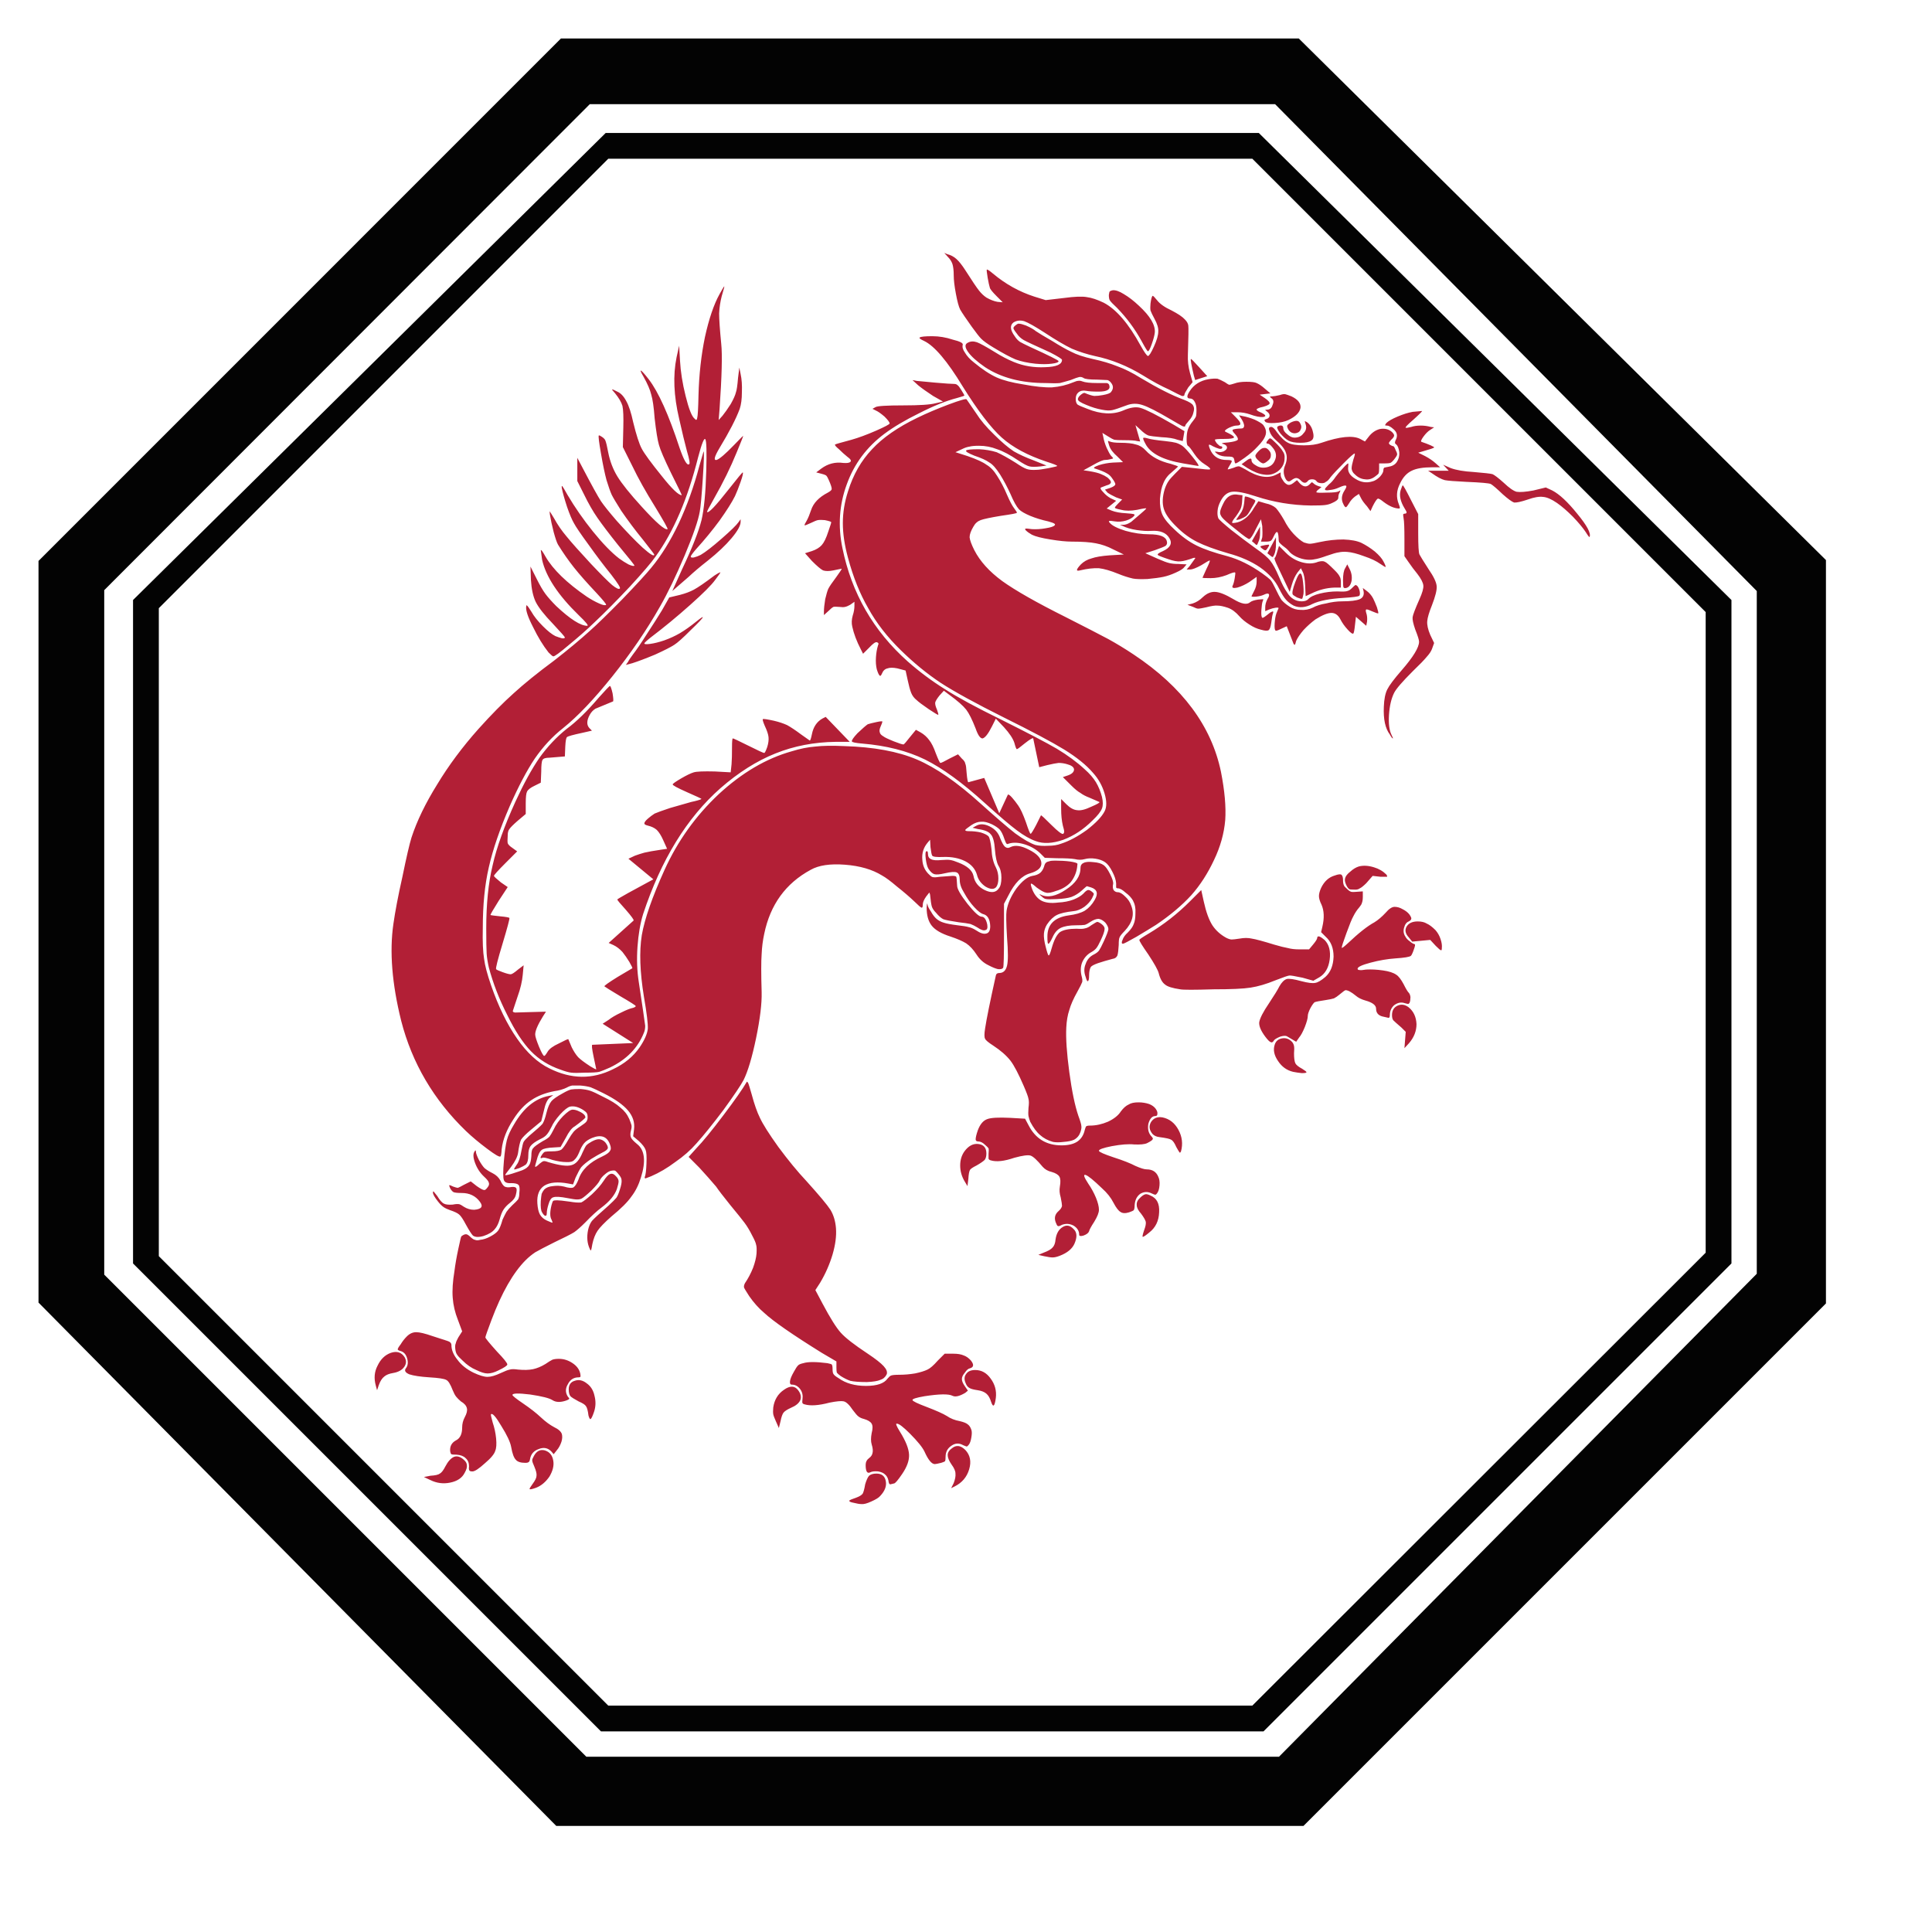 <?xml version="1.0" encoding="utf-8"?>
<!-- Generator: Adobe Illustrator 16.0.0, SVG Export Plug-In . SVG Version: 6.00 Build 0)  -->
<!DOCTYPE svg PUBLIC "-//W3C//DTD SVG 1.1//EN" "http://www.w3.org/Graphics/SVG/1.1/DTD/svg11.dtd">
<svg version="1.1" id="Layer_1" xmlns="http://www.w3.org/2000/svg" xmlns:xlink="http://www.w3.org/1999/xlink" x="0px" y="0px"
	 width="300px" height="300px" viewBox="0 0 300 300" enable-background="new 0 0 300 300" xml:space="preserve">
<g>
	<path fill-rule="evenodd" clip-rule="evenodd" fill="#B21F36" d="M217.013,64.687c0.848-0.356,1.624-0.605,2.337-0.734
		c0.933-0.092,1.424-0.135,1.466-0.135c0.043,0.043-0.398,0.492-1.331,1.332c-0.933,0.805-1.333,1.225-1.204,1.268
		c0.093,0.042,0.378,0,0.869-0.128c0.398-0.135,0.89-0.207,1.468-0.207c0.533,0,1.046,0.071,1.537,0.207l0.535,0.064l-0.605,0.399
		c-0.355,0.221-0.712,0.577-1.068,1.068c-0.356,0.492-0.441,0.755-0.264,0.798c0.534,0.178,0.997,0.356,1.402,0.534
		c0.4,0.178,0.578,0.292,0.535,0.335c-0.093,0.092-0.535,0.249-1.339,0.47l-1.133,0.335l1.068,0.527
		c0.67,0.356,1.226,0.741,1.666,1.14l0.67,0.599h-1.203c-1.425,0-2.486,0.178-3.206,0.534c-0.755,0.356-1.353,1.004-1.794,1.937
		c-0.585,1.111-0.648,2.201-0.207,3.27c0.179,0.442,0.207,0.663,0.071,0.663c-0.712,0-1.51-0.335-2.4-0.997
		c-0.491-0.399-0.806-0.577-0.934-0.535c-0.185,0.086-0.448,0.492-0.805,1.197l-0.335,0.741l-0.533-0.741
		c-0.441-0.484-0.756-0.912-0.933-1.268l-0.335-0.663l-0.6,0.399c-0.398,0.313-0.712,0.669-0.933,1.068
		c-0.221,0.356-0.377,0.556-0.47,0.598c-0.129,0-0.264-0.157-0.398-0.463c-0.356-0.669-0.314-1.36,0.135-2.073
		c0.313-0.484,0.398-0.755,0.264-0.798c-0.129-0.092-0.485,0-1.068,0.264c-0.484,0.228-0.976,0.355-1.468,0.398
		c-0.484,0.093-0.734,0.05-0.734-0.128c0-0.092,0.207-0.334,0.606-0.733c0.356-0.271,0.712-0.669,1.068-1.204
		c0.263-0.356,0.641-0.797,1.133-1.332c0.441-0.492,0.712-0.734,0.798-0.734c0.043,0,0.043,0.2,0,0.599
		c-0.086,0.712,0.291,1.311,1.132,1.802c0.848,0.535,1.717,0.669,2.607,0.399c0.398-0.085,0.798-0.335,1.196-0.734
		c0.356-0.399,0.534-0.733,0.534-0.997c0-0.178,0.043-0.313,0.135-0.406c0.136-0.043,0.335-0.085,0.599-0.128
		c0.628-0.093,1.069-0.335,1.339-0.734c0.307-0.449,0.441-0.962,0.399-1.539c-0.093-0.62-0.242-1.019-0.471-1.197
		c-0.128-0.092-0.198-0.178-0.198-0.271c0-0.085,0.021-0.199,0.07-0.335c0.399-0.712,0.286-1.31-0.335-1.802
		c-0.398-0.355-0.733-0.534-1.003-0.534c-0.179,0-0.265-0.022-0.265-0.064s0.064-0.156,0.199-0.334
		C215.595,65.377,216.173,65.042,217.013,64.687z M197.268,61.083l-1.666,0.199l0.798,0.534c0.577,0.399,0.818,0.691,0.733,0.87
		c-0.135,0.221-0.627,0.42-1.468,0.598c-0.398,0.135-0.576,0.242-0.534,0.334c0.043,0.136,0.286,0.285,0.734,0.463
		c0.713,0.356,0.798,0.584,0.264,0.669c-0.485,0.042-1.154-0.085-2.001-0.399c-0.663-0.221-1.312-0.335-1.931-0.335h-1.069
		l0.734,0.734c0.491,0.491,0.733,0.826,0.733,1.004c0.043,0.221-0.157,0.328-0.599,0.328c-0.271,0-0.648,0.114-1.14,0.334
		c-0.441,0.228-0.662,0.399-0.662,0.534c0,0.043,0.199,0.157,0.598,0.335c0.62,0.313,0.891,0.534,0.806,0.669
		c-0.136,0.128-0.605,0.2-1.403,0.2c-1.025,0-1.538,0.042-1.538,0.135c0,0.128,0.113,0.328,0.335,0.598
		c0.27,0.264,0.448,0.399,0.533,0.399c0.178,0,0.271,0.064,0.271,0.2c0,0.178-0.157,0.249-0.47,0.199
		c-0.314-0.085-0.648-0.221-1.005-0.399c-0.35-0.221-0.556-0.292-0.599-0.199c-0.043,0.135,0.071,0.47,0.334,1.004
		c0.492,0.883,1.289,1.332,2.4,1.332c0.493,0,0.756,0.043,0.806,0.135c0.042,0.085-0.071,0.328-0.335,0.734
		c-0.221,0.349-0.313,0.555-0.271,0.599c0.093,0,0.406-0.093,0.94-0.271c0.398-0.178,0.684-0.242,0.861-0.2
		c0.136,0.05,0.448,0.2,0.934,0.471c1.915,1.204,3.519,1.467,4.808,0.797l0.662-0.335v0.406c0,0.221,0.115,0.484,0.335,0.798
		c0.179,0.313,0.406,0.534,0.67,0.669s0.576,0.064,0.933-0.2l0.599-0.47l0.471,0.534c0.533,0.534,1.024,0.577,1.467,0.135
		c0.178-0.178,0.292-0.292,0.334-0.334c0.087,0,0.2,0.064,0.335,0.199c0.129,0.135,0.378,0.271,0.734,0.399l0.463,0.135
		l-0.399,0.334c-0.263,0.178-0.398,0.335-0.398,0.463c0,0.093,0.533,0.114,1.603,0.072c1.019,0,1.646-0.072,1.866-0.2
		c0.135-0.093,0.221-0.135,0.264-0.135c0,0.042-0.043,0.157-0.129,0.335c-0.135,0.221-0.198,0.484-0.198,0.798
		c0,0.271-0.314,0.534-0.941,0.805c-0.349,0.171-0.732,0.285-1.133,0.327c-0.397,0.05-1.132,0.072-2.2,0.072
		c-2.935-0.043-5.762-0.513-8.469-1.403c-1.737-0.577-2.985-0.819-3.739-0.734c-0.755,0.085-1.354,0.577-1.803,1.467
		c-0.264,0.492-0.42,0.976-0.463,1.468c-0.05,0.491,0,0.89,0.128,1.204c0.137,0.221,0.806,0.819,2.002,1.802
		c1.246,0.975,2.514,1.93,3.804,2.863c1.11,0.763,1.866,1.403,2.271,1.938c0.399,0.491,0.841,1.31,1.333,2.471
		c0.448,1.068,0.848,1.845,1.204,2.336c0.305,0.534,0.661,0.904,1.061,1.132c0.355,0.221,0.783,0.335,1.269,0.335
		c0.448,0,0.783-0.114,1.004-0.335c0.313-0.356,0.911-0.648,1.801-0.869c0.892-0.221,1.803-0.334,2.735-0.334
		c0.848,0.043,1.354,0.021,1.532-0.064c0.229-0.043,0.47-0.2,0.74-0.47c0.265-0.264,0.442-0.42,0.527-0.463
		c0.093,0,0.207,0.064,0.335,0.2c0.179,0.264,0.292,0.556,0.335,0.869c0.042,0.263,0.021,0.463-0.064,0.598
		c-0.179,0.135-1.005,0.242-2.471,0.334c-2.138,0.128-3.74,0.442-4.801,0.934c-1.069,0.577-2.052,0.662-2.942,0.263
		c-0.484-0.263-0.884-0.577-1.197-0.933c-0.313-0.356-0.669-0.934-1.067-1.731c-0.577-1.204-1.561-2.293-2.936-3.27
		c-1.381-0.94-3.048-1.674-5.007-2.201c-2.001-0.584-3.575-1.161-4.736-1.738c-1.154-0.577-2.223-1.36-3.198-2.336
		c-1.069-1.025-1.737-1.958-2.002-2.799c-0.271-0.847-0.229-1.873,0.128-3.07c0.179-0.534,0.385-0.954,0.606-1.268
		c0.178-0.271,0.513-0.648,0.996-1.132l1.069-1.068l1.938,0.199c1.417,0.178,2.222,0.242,2.4,0.2
		c0.178-0.093-0.093-0.356-0.805-0.805c-0.578-0.349-1.111-0.883-1.596-1.595c-0.535-0.805-0.869-1.226-1.005-1.269
		c-0.135-0.092-0.199-0.427-0.199-1.004c0-0.62,0.064-1.132,0.199-1.531c0.136-0.399,0.398-0.848,0.805-1.339
		c0.222-0.263,0.378-0.506,0.463-0.734c0.044-0.221,0.065-0.534,0.065-0.933c0-0.534-0.087-0.955-0.265-1.268
		c-0.179-0.356-0.42-0.534-0.733-0.534c-0.534,0-0.556-0.377-0.064-1.132c0.663-1.026,1.646-1.646,2.935-1.866
		c0.577-0.093,1.048-0.114,1.403-0.071c0.265,0.093,0.641,0.271,1.133,0.534c0.306,0.228,0.534,0.356,0.662,0.406
		c0.136,0,0.406-0.071,0.805-0.199c0.484-0.185,1.111-0.271,1.866-0.271c0.806,0,1.332,0.064,1.603,0.2
		c0.399,0.178,0.826,0.47,1.269,0.869L197.268,61.083z M197.197,61.616c0-0.042,0.113-0.071,0.334-0.071
		c0.222,0,0.628-0.064,1.204-0.2c0.356-0.128,0.642-0.178,0.869-0.128c0.171,0.042,0.484,0.157,0.934,0.328
		c1.018,0.491,1.488,1.089,1.396,1.802c-0.128,0.712-0.755,1.339-1.866,1.873c-0.577,0.264-1.289,0.42-2.137,0.463
		c-0.798,0.05-1.289-0.022-1.468-0.199c-0.085-0.136-0.128-0.221-0.128-0.264c0.043-0.05,0.128-0.092,0.264-0.135
		c0.313-0.093,0.491-0.243,0.534-0.471c0.043-0.221-0.063-0.441-0.335-0.662l-0.335-0.271c0-0.043,0.093-0.064,0.271-0.064
		c0.441,0,0.733-0.249,0.868-0.733c0.222-0.492,0.15-0.848-0.206-1.069L197.197,61.616z M192.332,66.552
		c0.35,0,0.576-0.021,0.663-0.063c0.092-0.05,0.156-0.157,0.198-0.335c0-0.271-0.128-0.627-0.398-1.068l-0.398-0.599l0.599,0.128
		c0.533,0.093,1.133,0.271,1.802,0.535c0.669,0.313,1.111,0.584,1.332,0.805c0.406,0.535,0.534,1.04,0.406,1.532
		c-0.136,0.534-0.578,1.182-1.34,1.937c-0.484,0.534-1.133,1.09-1.931,1.667c-0.805,0.577-1.268,0.869-1.402,0.869
		c-0.093,0-0.157-0.178-0.2-0.534c-0.043-0.221-0.113-0.356-0.199-0.399c-0.092-0.092-0.377-0.135-0.868-0.135
		c-0.62,0-1.111-0.114-1.468-0.335c-0.271-0.178-0.42-0.314-0.47-0.399c0-0.043,0.135-0.043,0.405,0
		c0.265,0.085,0.577,0.064,0.934-0.064c0.355-0.186,0.534-0.385,0.534-0.605c0-0.221-0.179-0.399-0.534-0.535
		c-0.228-0.042-0.293-0.085-0.199-0.135c0.085-0.042,0.42-0.085,0.996-0.128c0.756-0.093,1.226-0.221,1.404-0.399
		c0.085-0.178-0.051-0.47-0.399-0.869c-0.313-0.313-0.449-0.534-0.405-0.669C191.484,66.667,191.798,66.595,192.332,66.552z
		 M199.27,66.489c0,0.306,0.2,0.62,0.599,0.933c0.398,0.356,0.776,0.534,1.133,0.534c0.626,0,1.089-0.228,1.402-0.669
		c0.399-0.399,0.514-0.869,0.335-1.403l-0.135-0.463c0-0.043,0.113,0,0.334,0.128c0.492,0.356,0.798,0.869,0.934,1.539
		c0.178,0.669,0.093,1.111-0.264,1.332c-0.313,0.221-0.869,0.335-1.674,0.335c-0.841,0-1.468-0.114-1.866-0.335
		c-0.399-0.221-0.819-0.598-1.268-1.132c-0.442-0.577-0.577-0.933-0.399-1.068c0.222-0.135,0.42-0.178,0.599-0.135
		C199.177,66.132,199.27,66.261,199.27,66.489z M199.868,66.154c0-0.136,0.178-0.314,0.534-0.535
		c0.355-0.178,0.67-0.271,0.934-0.271c0.27,0,0.47,0.157,0.598,0.47c0.178,0.313,0.178,0.62,0,0.933
		c-0.128,0.313-0.42,0.491-0.861,0.534c-0.406,0-0.713-0.157-0.94-0.47C199.961,66.552,199.868,66.332,199.868,66.154z
		 M200.003,68.753c0.484,0.271,1.311,0.399,2.465,0.399c1.068,0,1.979-0.128,2.735-0.399c2.849-0.976,4.851-1.175,6.004-0.598
		l0.741,0.399l0.526-0.669c0.492-0.663,1.091-1.09,1.803-1.269c0.755-0.127,1.382,0.029,1.873,0.471
		c0.221,0.221,0.327,0.399,0.327,0.534c0,0.178-0.148,0.399-0.462,0.67c-0.221,0.264-0.335,0.42-0.335,0.463
		c-0.043,0.092,0.021,0.199,0.199,0.335c0.221,0.135,0.378,0.199,0.47,0.199c0.086,0,0.2,0.178,0.335,0.534
		c0.171,0.313,0.264,0.556,0.264,0.734c0,0.135-0.178,0.42-0.534,0.869c-0.178,0.221-0.356,0.377-0.534,0.463
		c-0.179,0.05-0.463,0.071-0.868,0.071h-0.863v0.798c0,0.356-0.028,0.598-0.071,0.734c-0.085,0.135-0.284,0.313-0.598,0.534
		c-0.491,0.356-1.005,0.492-1.531,0.399c-0.584-0.042-1.118-0.306-1.603-0.798c-0.271-0.221-0.428-0.512-0.47-0.869
		c0-0.313,0.092-0.776,0.27-1.396c0.222-0.627,0.285-0.94,0.2-0.94c-0.135,0-0.691,0.492-1.667,1.468
		c-0.983,0.982-1.674,1.716-2.072,2.208c-0.264,0.399-0.514,0.641-0.733,0.726c-0.137,0.136-0.335,0.207-0.6,0.207
		c-0.448,0-0.732-0.114-0.868-0.334c-0.135-0.178-0.356-0.271-0.67-0.271c-0.306,0-0.534,0.093-0.662,0.271
		c-0.313,0.399-0.691,0.356-1.14-0.135c-0.221-0.221-0.441-0.335-0.663-0.335c-0.178,0-0.427,0.114-0.732,0.335
		c-0.406,0.356-0.733,0.221-1.005-0.399c-0.264-0.62-0.264-1.247,0-1.866c0.313-0.762,0.356-1.425,0.135-2.001
		c-0.178-0.584-0.711-1.247-1.603-2.001c-0.491-0.449-0.798-0.891-0.933-1.339c-0.178-0.441-0.093-0.662,0.264-0.662
		c0.228,0,0.513,0.263,0.869,0.798C198.892,67.935,199.47,68.49,200.003,68.753z M199.198,70.093
		c0.229,0.306,0.313,0.662,0.271,1.061c0,0.805-0.335,1.467-1.005,2.001c-0.662,0.491-1.396,0.669-2.201,0.534
		c-0.755-0.085-1.603-0.42-2.536-0.997l-0.933-0.605l0.535-0.399c0.669-0.534,1.004-0.62,1.004-0.264
		c0,0.313,0.199,0.577,0.598,0.798c0.399,0.271,0.798,0.399,1.197,0.399c0.891,0,1.495-0.356,1.802-1.062
		c0.356-0.712,0.25-1.403-0.328-2.072c-0.313-0.399-0.563-0.599-0.74-0.599c-0.307,0-0.284-0.199,0.07-0.598
		c0.137-0.178,0.243-0.25,0.335-0.207c0.086,0,0.307,0.178,0.663,0.534C198.557,69.202,198.979,69.687,199.198,70.093z
		 M196.998,69.886c0.27,0.271,0.377,0.555,0.335,0.869c0,0.313-0.157,0.577-0.471,0.805c-0.307,0.264-0.556,0.399-0.733,0.399
		c-0.221-0.042-0.464-0.199-0.733-0.47c-0.307-0.264-0.464-0.513-0.464-0.734c0.043-0.178,0.221-0.42,0.534-0.734
		c0.307-0.313,0.577-0.463,0.798-0.463C196.535,69.509,196.776,69.622,196.998,69.886z M196.535,78.163
		c0.662,0.135,1.195,0.377,1.596,0.734c0.354,0.399,0.783,1.025,1.268,1.866c0.406,0.805,0.89,1.518,1.467,2.137
		c0.584,0.62,1.118,1.068,1.603,1.332c0.398,0.136,0.712,0.2,0.934,0.2c0.228,0,0.733-0.085,1.537-0.264
		c1.248-0.271,2.473-0.399,3.67-0.399c1.203,0.043,2.136,0.221,2.806,0.535c0.705,0.356,1.396,0.798,2.065,1.332
		c0.669,0.577,1.111,1.09,1.332,1.532c0.271,0.491,0.378,0.783,0.335,0.869c0,0.05-0.264-0.106-0.798-0.463
		c-0.626-0.449-1.468-0.848-2.535-1.204c-1.069-0.399-1.938-0.62-2.607-0.669c-0.484-0.043-0.933-0.021-1.332,0.071
		c-0.356,0.043-0.977,0.221-1.866,0.535c-0.848,0.306-1.467,0.484-1.873,0.534c-0.356,0.086-0.755,0.107-1.197,0.064
		c-0.534-0.043-1.089-0.199-1.667-0.47c-0.533-0.264-0.911-0.555-1.139-0.862c-0.221-0.271-0.556-0.556-0.997-0.869
		c-0.221-0.178-0.399-0.356-0.534-0.535c-0.044-0.135-0.064-0.335-0.064-0.598c-0.051-1.161-0.292-1.268-0.733-0.335
		c-0.179,0.399-0.335,0.642-0.47,0.734c-0.136,0.085-0.378,0.135-0.734,0.135h-0.798l0.199-0.67c0.043-0.448,0.043-1.025,0-1.737
		l-0.199-1.069l-0.805,1.539c-0.442,0.933-0.776,1.446-0.997,1.532c-0.136,0.05-0.826-0.442-2.073-1.468
		c-1.246-0.976-1.979-1.624-2.201-1.93c-0.22-0.314-0.313-0.577-0.263-0.805c0-0.221,0.156-0.641,0.463-1.268
		c0.533-1.153,1.339-1.624,2.407-1.396l0.598,0.064l-0.071,1.132c-0.042,0.448-0.128,0.805-0.263,1.068
		c-0.136,0.271-0.356,0.627-0.67,1.068c-0.441,0.534-0.642,0.869-0.598,0.997c0,0.092,0.291,0.071,0.869-0.064
		c1.018-0.313,1.865-1.068,2.535-2.265l0.663-1.004L196.535,78.163z M193.33,77.094c0.22,0,0.533,0.092,0.933,0.264
		c0.448,0.185,0.669,0.313,0.669,0.406c0,0.128-0.199,0.506-0.598,1.133c-0.356,0.669-0.628,1.068-0.806,1.204
		c-0.221,0.178-0.555,0.349-0.996,0.527c-0.45,0.135-0.628,0.135-0.535,0l0.599-0.862c0.313-0.399,0.513-0.961,0.598-1.667
		C193.243,77.429,193.286,77.094,193.33,77.094z M195.665,82.7c0,0.62-0.092,1.111-0.27,1.467c-0.087,0.264-0.179,0.42-0.265,0.47
		c-0.042,0-0.156-0.093-0.334-0.271l-0.399-0.335l1.268-2.265V82.7z M217.817,75.363c0.086,0,0.513,0.755,1.268,2.265l1.133,2.201
		v2.935c0,1.959,0.064,3.07,0.199,3.341c0.136,0.264,0.599,1.019,1.403,2.265c0.798,1.154,1.226,2.044,1.268,2.671
		c0.043,0.577-0.199,1.553-0.733,2.935c-0.448,1.111-0.691,1.938-0.733,2.472c-0.05,0.577,0.107,1.289,0.463,2.13l0.605,1.268
		l-0.335,0.933c-0.135,0.356-0.398,0.762-0.805,1.204c-0.399,0.491-1.111,1.225-2.13,2.201c-1.652,1.645-2.628,2.778-2.942,3.405
		c-0.441,0.891-0.704,2.022-0.797,3.404c-0.086,1.375,0.043,2.422,0.398,3.134c0.179,0.356,0.25,0.535,0.2,0.535
		c-0.086,0-0.243-0.2-0.463-0.606c-0.713-0.933-1.026-2.379-0.934-4.331c0.043-1.161,0.221-2.052,0.534-2.671
		c0.307-0.62,1.04-1.603,2.201-2.935c1.823-2.094,2.735-3.583,2.735-4.474c0-0.263-0.2-0.911-0.606-1.93
		c-0.306-0.891-0.44-1.518-0.397-1.874c0.042-0.356,0.397-1.289,1.067-2.799c0.441-0.983,0.648-1.695,0.599-2.137
		c-0.042-0.442-0.356-1.047-0.934-1.802c-0.441-0.535-0.911-1.154-1.396-1.867l-0.605-0.869v-2.6c0-1.781-0.043-2.87-0.128-3.269
		c-0.05-0.313-0.071-0.513-0.071-0.605c0.042-0.086,0.113-0.128,0.199-0.128c0.228,0,0.334-0.071,0.334-0.199
		c0-0.092-0.106-0.314-0.334-0.669c-0.619-1.026-0.819-1.938-0.599-2.735C217.66,75.627,217.768,75.363,217.817,75.363z
		 M227.689,74.822c-1.73-0.085-2.85-0.171-3.333-0.263c-0.534-0.136-1.204-0.492-2.002-1.068l-0.605-0.399h3.205l-0.869-0.933
		l1.204,0.534c0.849,0.306,2.023,0.513,3.533,0.599c1.645,0.135,2.628,0.249,2.935,0.334c0.313,0.136,0.891,0.577,1.738,1.333
		c0.847,0.805,1.51,1.268,2.001,1.403c0.534,0.085,1.402,0.021,2.6-0.199l1.938-0.47l1.005,0.47c1.111,0.577,2.4,1.781,3.868,3.604
		c1.509,1.823,2.157,3.02,1.929,3.604c-0.042,0.086-0.241-0.157-0.598-0.741c-0.441-0.662-1.111-1.467-2.001-2.4
		c-0.892-0.89-1.709-1.603-2.465-2.129c-0.849-0.584-1.56-0.891-2.138-0.94c-0.626-0.085-1.424,0.05-2.4,0.406
		c-1.067,0.356-1.779,0.505-2.136,0.463c-0.356-0.135-0.933-0.556-1.738-1.268c-0.934-0.89-1.553-1.424-1.866-1.603
		C231.229,75.028,229.962,74.915,227.689,74.822z M112.464,44.464c0.042,0-0.092,0.513-0.399,1.539
		c-0.22,0.848-0.355,1.731-0.399,2.671c0,0.89,0.107,2.464,0.328,4.736c0.178,1.646,0.092,5.021-0.264,10.143l-0.135,1.667
		l0.599-0.669c0.355-0.441,0.784-1.047,1.268-1.802c0.449-0.798,0.713-1.403,0.805-1.802c0.135-0.356,0.242-1.111,0.335-2.265
		l0.199-1.603l0.2,0.997c0.177,0.805,0.241,1.738,0.199,2.807c0,1.068-0.114,1.93-0.335,2.6c-0.577,1.559-1.624,3.583-3.134,6.075
		c-0.797,1.333-0.955,1.952-0.47,1.866c0.449-0.135,1.361-0.912,2.735-2.336c0.941-0.976,1.404-1.446,1.404-1.403
		c0,0.092-0.335,0.933-0.998,2.536c-0.94,2.315-2.115,4.715-3.54,7.208c-0.754,1.332-1.111,2.023-1.068,2.066
		c0.221,0.228,1.318-0.912,3.27-3.405c1.467-1.866,2.229-2.778,2.271-2.735c0.086,0.093-0.021,0.584-0.334,1.467
		c-0.314,0.891-0.599,1.624-0.87,2.208c-0.484,0.976-1.289,2.244-2.4,3.804c-1.111,1.51-2.336,2.999-3.668,4.466
		c-0.534,0.627-0.805,1.004-0.805,1.132c0,0.135,0.157,0.178,0.47,0.135c0.356-0.085,0.712-0.221,1.068-0.399
		c0.755-0.441,1.845-1.289,3.269-2.536c1.425-1.247,2.287-2.087,2.601-2.536l0.335-0.47v0.406c0,0.577-0.47,1.425-1.404,2.536
		c-0.933,1.111-2.158,2.265-3.668,3.469c-1.247,0.976-2.244,1.823-2.999,2.536l-2.536,2.201l1.532-3.405
		c1.56-3.291,2.557-5.827,3.005-7.607c0.399-1.731,0.641-4.266,0.733-7.607c0.086-2.978,0.043-4.623-0.135-4.936
		c-0.178-0.306-0.556,0.626-1.133,2.806c-1.603,6.403-3.804,11.539-6.61,15.407c-0.62,0.891-1.93,2.429-3.932,4.608
		c-2.052,2.18-3.875,4.025-5.478,5.535c-1.197,1.161-2.535,2.336-4.003,3.54c-1.467,1.246-2.286,1.845-2.464,1.802
		c-0.093,0-0.335-0.199-0.734-0.605c-0.848-1.069-1.645-2.379-2.4-3.932c-0.805-1.56-1.161-2.628-1.068-3.205
		c0.043-0.221,0.085-0.264,0.128-0.136c0.092,0.05,0.313,0.356,0.669,0.933c0.399,0.713,1.004,1.475,1.802,2.272
		c0.755,0.755,1.403,1.269,1.938,1.532c0.355,0.136,0.69,0.249,0.997,0.335c0.313,0.042,0.471,0,0.471-0.135
		c0-0.085-0.627-0.798-1.874-2.13c-1.332-1.381-2.223-2.514-2.664-3.404c-0.399-0.848-0.648-1.98-0.734-3.405l-0.071-2.065
		l0.94,1.866c0.527,1.069,0.998,1.867,1.396,2.4c0.399,0.535,0.961,1.161,1.667,1.874c2.18,2.044,3.782,3.063,4.808,3.063
		c0.264,0-0.178-0.556-1.338-1.667c-3.198-3.113-5.086-5.983-5.67-8.604c-0.128-0.933-0.199-1.424-0.199-1.468
		c0.042-0.135,0.292,0.2,0.734,0.998c1.161,2.001,3.291,4.074,6.403,6.211c0.669,0.442,1.317,0.798,1.938,1.069
		c0.577,0.263,0.933,0.327,1.068,0.199c0.042-0.093-0.442-0.691-1.467-1.802c-1.51-1.603-2.693-2.942-3.533-4.003
		c-0.847-1.068-1.673-2.25-2.471-3.54c-0.179-0.313-0.399-0.955-0.67-1.938c-0.264-1.019-0.463-1.951-0.599-2.799
		c-0.042-0.355-0.042-0.491,0-0.399c0.043,0.043,0.264,0.399,0.669,1.069c0.535,0.976,1.175,1.909,1.931,2.799
		c0.755,0.933,2.023,2.357,3.804,4.273c1.56,1.645,2.649,2.735,3.27,3.269c0.669,0.535,1.068,0.712,1.204,0.535
		c0.128-0.092-0.313-0.805-1.339-2.137c-1.154-1.424-2.329-2.984-3.533-4.672c-1.204-1.645-1.959-2.756-2.265-3.333
		c-0.313-0.534-0.67-1.382-1.069-2.536c-0.406-1.247-0.669-2.201-0.805-2.871c-0.042-0.313-0.021-0.42,0.072-0.334
		c0.085,0.092,0.349,0.534,0.797,1.339c1.154,1.952,2.472,3.847,3.939,5.67c1.51,1.866,2.863,3.269,4.067,4.203
		c0.491,0.356,0.976,0.669,1.467,0.933c0.492,0.221,0.798,0.292,0.934,0.199c0.042-0.042-0.798-1.111-2.536-3.198
		c-1.424-1.781-2.485-3.184-3.198-4.21c-0.712-1.018-1.424-2.265-2.136-3.732l-1.005-2.001V71.09l0.805,1.531
		c1.425,2.714,2.379,4.452,2.871,5.207c0.484,0.712,1.311,1.738,2.464,3.07c1.517,1.688,2.85,3.07,4.003,4.138
		c1.204,1.068,1.802,1.424,1.802,1.068c0-0.05-0.577-0.805-1.731-2.272c-1.204-1.467-2.336-2.977-3.405-4.537
		c-0.755-1.197-1.247-2.023-1.467-2.465c-0.221-0.491-0.491-1.247-0.805-2.272c-0.264-0.976-0.556-2.358-0.862-4.139
		c-0.313-1.781-0.427-2.713-0.335-2.799c0.042-0.042,0.199,0.021,0.463,0.2c0.271,0.178,0.449,0.356,0.534,0.534
		c0.136,0.313,0.292,0.955,0.47,1.938c0.264,1.332,0.733,2.557,1.403,3.668c0.705,1.154,1.973,2.735,3.803,4.737
		c2.265,2.493,3.597,3.647,4.003,3.469c0.086-0.042-0.555-1.204-1.937-3.469c-1.467-2.357-2.649-4.473-3.54-6.339l-1.467-2.935
		l0.071-3.006c0.042-1.646,0-2.778-0.135-3.397c-0.179-0.584-0.556-1.225-1.133-1.937c-0.356-0.399-0.513-0.599-0.47-0.599
		c0.042-0.05,0.313,0.064,0.805,0.328c0.527,0.228,0.997,0.712,1.396,1.475c0.399,0.705,0.755,1.795,1.069,3.262
		c0.491,2.008,0.933,3.383,1.339,4.138c0.399,0.755,1.439,2.18,3.134,4.273c1.553,1.959,2.579,2.935,3.07,2.935
		c0.042,0-0.513-1.154-1.674-3.469c-1.019-2.094-1.646-3.54-1.866-4.337c-0.221-0.755-0.441-2.137-0.67-4.139
		c-0.127-1.731-0.306-2.956-0.526-3.668c-0.178-0.755-0.584-1.688-1.204-2.799c-0.399-0.67-0.534-0.983-0.399-0.94
		c0.178,0.093,0.577,0.534,1.197,1.339c1.518,1.958,3.113,5.513,4.808,10.677c0.662,1.909,1.154,2.757,1.467,2.529
		c0.178-0.043,0.064-0.727-0.334-2.066c-0.313-1.154-0.712-2.82-1.204-5c-0.841-3.561-0.976-6.745-0.399-9.544l0.399-1.802
		l0.135,2.336c0.093,1.688,0.377,3.512,0.869,5.471c0.492,2.001,0.955,3.184,1.404,3.54c0.221,0.264,0.355,0.221,0.399-0.135
		c0.085-0.271,0.156-1.446,0.199-3.54c0.086-3.198,0.421-6.204,0.998-9.003c0.627-2.849,1.381-5.072,2.272-6.675
		C112.172,44.871,112.421,44.464,112.464,44.464z M109.131,74.295c-0.178,2.707-0.335,4.423-0.47,5.135
		c-0.222,1.332-0.998,3.604-2.337,6.802c-1.375,3.249-2.664,5.919-3.868,8.006c-2.044,3.604-4.494,7.187-7.336,10.742
		c-2.849,3.562-5.406,6.253-7.678,8.078c-1.646,1.289-3.113,2.87-4.402,4.736c-1.247,1.866-2.536,4.316-3.868,7.336
		c-1.56,3.604-2.649,6.788-3.269,9.544c-0.627,2.714-0.934,5.848-0.934,9.409c-0.05,2.129,0.021,3.732,0.2,4.801
		c0.128,1.025,0.484,2.379,1.069,4.074c1.153,3.333,2.507,6.112,4.067,8.333c1.51,2.18,3.184,3.719,5.007,4.609
		c3.376,1.688,6.667,1.729,9.872,0.128c1.781-0.84,3.156-1.973,4.139-3.397c0.755-1.11,1.175-2.073,1.268-2.87
		c0.043-0.756-0.157-2.422-0.605-5.008c-0.62-3.825-0.734-7.001-0.328-9.538c0.442-2.535,1.617-5.918,3.533-10.143
		c2.044-4.495,4.85-8.405,8.405-11.746c3.604-3.333,7.387-5.556,11.347-6.667c1.289-0.399,2.507-0.648,3.668-0.734
		c1.153-0.136,2.642-0.157,4.466-0.071c4.587,0.135,8.341,0.826,11.275,2.073c2.941,1.247,6.254,3.533,9.943,6.874
		c2.272,2.044,4.046,3.576,5.342,4.601c1.29,0.933,2.329,1.532,3.134,1.802c0.534,0.128,1.197,0.178,2.002,0.128
		c0.755,0,1.425-0.107,2.001-0.328c1.247-0.399,2.579-1.111,4.004-2.136c1.375-1.069,2.293-2.023,2.735-2.871
		c0.355-0.662,0.355-1.603,0-2.799c-0.356-1.204-0.954-2.272-1.803-3.205c-1.025-1.197-2.515-2.4-4.466-3.604
		c-1.959-1.197-5.1-2.863-9.409-5c-4.359-2.179-7.607-3.96-9.745-5.342c-2.136-1.417-4.202-3.112-6.203-5.071
		c-2.137-2.087-3.826-4.267-5.072-6.539c-1.289-2.222-2.336-4.822-3.134-7.807c-0.534-1.951-0.805-3.753-0.805-5.399
		s0.271-3.291,0.805-4.936c0.798-2.585,2.044-4.765,3.733-6.539c1.646-1.781,3.982-3.405,7.008-4.872
		c1.468-0.712,3.092-1.403,4.872-2.073c1.774-0.663,2.714-0.933,2.799-0.798l1.468,2.137c0.67,1.068,1.603,2.179,2.806,3.333
		c1.154,1.153,2.181,2.023,3.063,2.607c0.848,0.484,1.873,0.954,3.069,1.396l2.001,0.805l-0.861,0.128
		c-0.848,0.093-1.445,0.093-1.802,0c-0.356-0.085-0.934-0.399-1.738-0.933c-1.246-0.841-2.336-1.425-3.27-1.731
		c-0.89-0.356-1.822-0.535-2.799-0.535c-0.67,0-1.161,0.043-1.468,0.128c-0.355,0.05-0.761,0.178-1.204,0.406l-0.997,0.463
		l1.866,0.598c1.424,0.492,2.4,0.94,2.935,1.339c0.62,0.356,1.175,0.933,1.666,1.731c0.578,0.89,1.091,1.873,1.539,2.941
		c0.441,1.019,0.819,1.731,1.133,2.13c0.307,0.406,0.441,0.626,0.398,0.669c-0.042,0.093-0.868,0.242-2.471,0.47
		c-1.596,0.264-2.644,0.484-3.135,0.662c-0.491,0.178-0.869,0.513-1.133,1.004c-0.398,0.663-0.599,1.218-0.599,1.667
		c0.043,0.442,0.285,1.111,0.733,2.001c0.885,1.731,2.337,3.334,4.338,4.801c2.045,1.468,5.336,3.341,9.873,5.606
		c3.07,1.56,5.271,2.692,6.603,3.404c1.29,0.713,2.607,1.51,3.938,2.4c7.564,5.029,12.074,11.098,13.548,18.214
		c0.577,2.941,0.798,5.427,0.663,7.471c-0.179,2.094-0.755,4.16-1.739,6.211c-0.975,2.086-2.15,3.911-3.531,5.47
		c-1.468,1.603-3.292,3.134-5.471,4.602c-0.848,0.534-1.867,1.154-3.07,1.867c-1.247,0.712-1.938,1.068-2.065,1.068
		c-0.228,0-0.25-0.199-0.071-0.599c0.135-0.398,0.406-0.776,0.805-1.132c0.491-0.491,0.798-0.933,0.933-1.339
		c0.179-0.398,0.264-0.976,0.264-1.731c0.05-0.712-0.085-1.36-0.398-1.938c-0.264-0.441-0.642-0.84-1.133-1.196
		c-0.491-0.449-0.89-0.669-1.203-0.669c-0.128,0-0.221-0.043-0.264-0.136c0-0.085,0-0.313,0-0.662
		c-0.043-0.535-0.249-1.14-0.599-1.802c-0.356-0.712-0.733-1.204-1.14-1.474c-0.398-0.264-0.89-0.442-1.468-0.527
		c-0.619-0.093-1.174-0.071-1.666,0.064c-0.491,0.136-1.004,0.136-1.532,0c-0.533-0.092-1.445-0.135-2.741-0.135l-1.931-0.064
		l-0.599-0.599c-0.669-0.669-1.495-1.161-2.472-1.474c-0.975-0.307-1.822-0.356-2.535-0.128c-0.179,0.086-0.292,0.086-0.335,0
		c-0.085-0.092-0.2-0.334-0.335-0.733c-0.221-0.67-0.463-1.161-0.733-1.467c-0.263-0.271-0.662-0.534-1.197-0.805
		c-0.67-0.313-1.225-0.441-1.666-0.399c-0.491,0-1.005,0.178-1.539,0.535c-0.576,0.399-0.89,0.648-0.933,0.734
		c-0.042,0.135,0.156,0.199,0.598,0.199c0.628,0,1.227,0.064,1.803,0.199c0.576,0.178,0.982,0.377,1.204,0.599
		c0.178,0.228,0.335,0.89,0.463,2.001c0.05,1.118,0.271,2.051,0.67,2.806c0.27,0.534,0.398,1.111,0.398,1.73
		c0,0.584-0.106,1.026-0.335,1.339c-0.356,0.399-0.911,0.377-1.666-0.071c-0.713-0.485-1.154-1.111-1.333-1.867
		c-0.271-0.89-0.869-1.581-1.802-2.065c-0.975-0.492-2.115-0.712-3.405-0.669c-1.018,0.043-1.603-0.021-1.73-0.199
		c-0.092-0.136-0.177-0.577-0.271-1.332l-0.064-1.14l-0.399,0.471c-0.626,0.754-0.89,1.624-0.805,2.6
		c0.05,0.982,0.427,1.78,1.14,2.408c0.222,0.221,0.399,0.327,0.527,0.327c0.179,0.05,0.556,0.028,1.14-0.064l1.867-0.135
		c0.313,0,0.513,0.042,0.598,0.135c0.051,0.136,0.094,0.598,0.136,1.403c0,0.484,0.534,1.424,1.603,2.799
		c1.067,1.332,1.802,2.001,2.2,2.001c0.399,0,0.691,0.399,0.869,1.204c0.086,0.534,0,0.819-0.27,0.869
		c-0.265,0.128-0.691,0-1.269-0.406c-0.355-0.221-0.712-0.399-1.068-0.534c-0.399-0.085-0.998-0.178-1.795-0.264
		c-1.204-0.178-2.001-0.334-2.408-0.47c-0.355-0.178-0.732-0.506-1.132-0.998c-0.355-0.356-0.577-0.69-0.669-1.004
		c-0.085-0.307-0.179-0.912-0.264-1.802c-0.042-0.221-0.092-0.328-0.135-0.328c-0.042,0.043-0.2,0.242-0.47,0.598
		c-0.349,0.492-0.527,0.912-0.527,1.268s-0.071,0.513-0.199,0.463c-0.135-0.042-0.47-0.328-1.005-0.862
		c-0.847-0.805-1.78-1.603-2.799-2.407c-0.982-0.841-1.759-1.417-2.335-1.731c-1.518-0.934-3.427-1.489-5.742-1.667
		c-2.308-0.178-4.088,0.085-5.335,0.797c-3.868,2.094-6.275,5.406-7.208,9.943c-0.221,1.018-0.356,2.065-0.399,3.134
		c-0.085,1.111-0.085,3.09,0,5.94c0.042,1.731-0.243,4.11-0.869,7.137c-0.62,2.979-1.269,5.136-1.931,6.474
		c-0.449,0.841-1.496,2.401-3.141,4.667c-1.646,2.178-3.042,3.918-4.203,5.207c-0.891,1.024-1.98,1.979-3.27,2.87
		c-1.247,0.934-2.493,1.666-3.732,2.2c-0.491,0.179-0.784,0.292-0.869,0.335c-0.135,0-0.178-0.071-0.135-0.199
		c0.135-0.314,0.221-1.005,0.263-2.072c0.05-1.112,0-1.825-0.128-2.138c-0.135-0.399-0.492-0.862-1.068-1.396l-0.869-0.732
		l0.135-1.068c0.135-1.069-0.178-2.046-0.933-2.935c-0.755-0.892-2.022-1.78-3.803-2.672c-0.983-0.491-1.646-0.798-2.001-0.934
		c-0.449-0.134-0.983-0.219-1.603-0.27c-0.577,0-0.997,0-1.268,0c-0.263,0.051-0.555,0.156-0.869,0.335
		c-0.577,0.27-1.197,0.448-1.866,0.533c-1.424,0.271-2.621,0.735-3.604,1.403c-1.025,0.669-1.959,1.666-2.799,3
		c-1.025,1.559-1.624,3.098-1.802,4.607c-0.043,0.756-0.114,1.133-0.2,1.133c-0.135,0.134-0.827-0.264-2.073-1.203
		c-1.247-0.935-2.336-1.846-3.27-2.736c-5.021-4.844-8.383-10.563-10.071-17.146c-1.425-5.74-1.824-10.74-1.204-15.014
		c0.271-1.909,0.733-4.359,1.403-7.336c0.62-3.027,1.09-5.05,1.403-6.068c0.84-2.585,2.179-5.342,4.003-8.277
		c1.773-2.935,3.91-5.805,6.403-8.604c2.001-2.229,3.825-4.074,5.47-5.542c1.603-1.467,3.69-3.155,6.275-5.071
		c2.223-1.731,4.067-3.27,5.535-4.602c1.111-0.976,2.799-2.628,5.072-4.936c2.222-2.315,3.711-3.938,4.473-4.872
		c1.553-1.866,2.977-4.16,4.266-6.873c1.29-2.757,2.358-5.734,3.206-8.939l0.662-2.265
		C109.352,70.178,109.309,71.581,109.131,74.295z M135.948,63.219c0.271-0.178,1.716-0.271,4.338-0.271
		c2.493,0,4.159-0.107,5.007-0.335l1.132-0.263l-1.539-0.869c-1.018-0.67-1.794-1.225-2.329-1.667l-0.869-0.797l0.663,0.128
		c0.449,0.049,1.404,0.135,2.87,0.27c1.56,0.136,2.537,0.2,2.934,0.2c0.229,0,0.406,0.064,0.535,0.199
		c0.135,0.086,0.313,0.314,0.534,0.67c0.356,0.577,0.535,0.89,0.535,0.933s-0.4,0.178-1.198,0.398
		c-1.695,0.442-3.625,1.225-5.805,2.337c-2.179,1.068-3.981,2.137-5.407,3.198c-2.755,2.051-4.714,4.672-5.868,7.878
		c-1.161,3.155-1.382,6.446-0.67,9.873c1.425,6.987,4.801,12.856,10.144,17.614c1.823,1.603,3.732,3.027,5.733,4.273
		c2.001,1.29,4.914,2.864,8.74,4.737c4.095,2.044,6.986,3.555,8.675,4.538c1.688,1.019,3.141,2.087,4.338,3.198
		c0.755,0.669,1.332,1.332,1.738,2.001c0.398,0.669,0.712,1.424,0.933,2.272c0.178,0.755,0.178,1.354,0,1.802
		c-0.178,0.484-0.67,1.111-1.468,1.866c-1.381,1.382-2.892,2.379-4.537,2.999c-1.694,0.584-3.112,0.649-4.273,0.207
		c-0.891-0.313-1.865-0.869-2.935-1.673c-1.068-0.798-2.714-2.201-4.936-4.203c-3.469-3.155-6.582-5.428-9.346-6.802
		c-2.757-1.339-6.004-2.158-9.736-2.471c-1.026-0.086-1.56-0.2-1.603-0.335c-0.042-0.178,0.242-0.599,0.869-1.268
		c0.798-0.755,1.332-1.218,1.603-1.396c0.264-0.092,0.706-0.199,1.332-0.334c0.62-0.135,0.934-0.157,0.934-0.071
		c0,0.093-0.086,0.335-0.264,0.734c-0.178,0.406-0.229,0.712-0.135,0.94c0.042,0.221,0.22,0.42,0.534,0.599
		c0.221,0.178,0.776,0.441,1.667,0.798c0.798,0.313,1.289,0.47,1.468,0.47c0.092,0,0.42-0.377,1.004-1.133l0.934-1.139l0.734,0.406
		c0.534,0.306,0.975,0.712,1.332,1.197c0.356,0.449,0.691,1.111,1.004,2.001c0.399,1.026,0.641,1.538,0.733,1.538
		c0.128,0,0.599-0.221,1.397-0.669l1.338-0.669l0.598,0.669c0.313,0.263,0.492,0.534,0.535,0.797
		c0.092,0.178,0.156,0.648,0.199,1.403c0.086,0.983,0.178,1.468,0.271,1.468l2.464-0.67l2.336,5.478l1.332-2.871
		c0.093-0.092,0.313,0.064,0.67,0.463c0.313,0.355,0.62,0.762,0.933,1.204c0.356,0.491,0.755,1.353,1.204,2.599
		c0.398,1.205,0.641,1.803,0.733,1.803c0.085,0,0.378-0.463,0.869-1.396l0.733-1.468c0.043-0.05,0.577,0.442,1.596,1.468
		c1.068,1.061,1.696,1.531,1.873,1.396c0.086-0.086,0.136-0.2,0.136-0.335c0-0.178-0.071-0.484-0.206-0.933
		c-0.179-0.755-0.265-1.646-0.265-2.664v-1.467l0.798,0.797c0.578,0.577,1.141,0.891,1.674,0.934
		c0.528,0.093,1.261-0.085,2.202-0.535c0.933-0.399,1.353-0.641,1.268-0.733l-1.539-0.669c-0.576-0.221-1.048-0.463-1.402-0.734
		c-0.399-0.221-0.863-0.599-1.396-1.133l-1.339-1.332l0.805-0.271c0.619-0.221,0.933-0.534,0.933-0.933
		c-0.043-0.356-0.398-0.62-1.068-0.798c-0.441-0.136-0.891-0.2-1.332-0.2c-0.398,0.043-0.982,0.157-1.737,0.335l-1.268,0.328
		l-0.935-4.466c-0.042-0.136-0.47,0.106-1.268,0.733c-0.755,0.62-1.175,0.933-1.268,0.933c-0.092,0-0.221-0.335-0.398-1.004
		c-0.222-0.662-0.755-1.467-1.603-2.4l-1.268-1.332l-0.6,1.197c-0.583,1.161-1.067,1.781-1.467,1.874
		c-0.355,0-0.712-0.513-1.068-1.539c-0.534-1.375-1.026-2.357-1.467-2.935c-0.491-0.62-1.381-1.403-2.671-2.336l-0.798-0.599
		l-0.669,0.734c-0.356,0.441-0.578,0.797-0.67,1.068c-0.042,0.264,0.05,0.641,0.271,1.132c0.178,0.492,0.242,0.755,0.199,0.805
		c-0.043,0.043-0.534-0.249-1.467-0.869c-0.983-0.669-1.603-1.14-1.874-1.403c-0.399-0.313-0.684-0.691-0.862-1.132
		c-0.179-0.449-0.356-1.09-0.534-1.938l-0.335-1.531l-1.269-0.335c-0.668-0.136-1.181-0.136-1.538,0
		c-0.399,0.086-0.684,0.356-0.861,0.798c-0.136,0.313-0.25,0.427-0.335,0.335c-0.136-0.086-0.292-0.42-0.471-0.997
		c-0.128-0.535-0.178-1.161-0.128-1.874c0.042-0.662,0.15-1.289,0.328-1.866c0.135-0.221,0.071-0.377-0.2-0.463
		c-0.22-0.05-0.619,0.242-1.196,0.862l-0.934,0.933l-0.335-0.663c-0.669-1.289-1.11-2.472-1.339-3.54
		c-0.128-0.534-0.106-1.111,0.071-1.731c0.179-0.534,0.264-1.047,0.264-1.539v-0.598l-0.663,0.47
		c-0.313,0.178-0.583,0.285-0.805,0.327c-0.178,0.05-0.463,0.05-0.869,0c-0.484-0.042-0.797-0.042-0.933,0
		c-0.179,0.093-0.42,0.292-0.734,0.605l-0.734,0.663v-0.535c0-0.484,0.071-1.132,0.199-1.93c0.179-0.755,0.335-1.289,0.471-1.603
		c0.178-0.356,0.598-0.976,1.268-1.866c0.619-0.848,0.89-1.268,0.798-1.268l-1.268,0.263c-0.663,0.136-1.197,0.136-1.603,0
		c-0.356-0.178-0.934-0.669-1.731-1.467l-1.068-1.197l1.068-0.335c0.67-0.228,1.175-0.534,1.531-0.933
		c0.356-0.406,0.691-1.09,1.005-2.073c0.313-0.891,0.463-1.375,0.463-1.467s-0.328-0.199-0.998-0.335
		c-0.441-0.042-0.798-0.042-1.068,0c-0.221,0.043-0.556,0.178-0.998,0.399c-0.67,0.314-1.025,0.449-1.068,0.406
		c-0.051-0.05,0.064-0.292,0.334-0.734c0.221-0.406,0.441-0.94,0.663-1.603c0.356-1.111,1.225-2.023,2.606-2.735
		c0.4-0.221,0.599-0.406,0.599-0.535c0.042-0.178-0.114-0.669-0.47-1.467c-0.129-0.314-0.264-0.535-0.399-0.67
		c-0.136-0.085-0.377-0.178-0.734-0.263l-0.797-0.207l0.797-0.598c1.026-0.755,2.158-1.047,3.405-0.869
		c0.619,0.05,0.997-0.021,1.132-0.2c0.136-0.178-0.021-0.42-0.47-0.733c-0.442-0.356-0.89-0.755-1.332-1.197
		c-0.491-0.406-0.691-0.648-0.599-0.734c0.042-0.05,0.891-0.292,2.536-0.733c1.112-0.313,2.379-0.784,3.803-1.403
		c1.418-0.626,2.129-1.004,2.129-1.132c0-0.178-0.263-0.535-0.798-1.068c-0.576-0.492-1.025-0.805-1.332-0.933l-0.534-0.271
		L135.948,63.219z M172.31,45.27c0.093-0.093,0.25-0.157,0.471-0.199c0.441-0.043,1.025,0.156,1.73,0.598
		c0.762,0.449,1.538,1.048,2.336,1.803c1.739,1.603,2.558,2.977,2.473,4.138c-0.044,0.441-0.2,1.047-0.471,1.802
		c-0.263,0.755-0.463,1.133-0.598,1.133c-0.093,0-0.421-0.534-0.998-1.603c-1.025-1.866-2.294-3.583-3.803-5.136
		c-0.628-0.577-1.005-0.976-1.141-1.204c-0.085-0.178-0.128-0.441-0.128-0.798C172.225,45.491,172.268,45.313,172.31,45.27z
		 M168.777,46.139c0.712,0.085,1.581,0.377,2.6,0.862c1.958,1.025,3.874,3.248,5.741,6.674c0.576,1.026,0.954,1.56,1.133,1.603
		c0.177,0,0.491-0.491,0.933-1.467c0.448-0.983,0.67-1.759,0.67-2.336c0.042-0.534-0.157-1.204-0.6-2.001
		c-0.313-0.577-0.512-1.005-0.604-1.268c-0.043-0.264-0.043-0.62,0-1.068c0.093-0.712,0.199-1.111,0.335-1.204
		c0.093,0,0.313,0.228,0.669,0.669c0.441,0.577,1.196,1.111,2.266,1.603c1.025,0.534,1.716,1.004,2.072,1.403
		c0.307,0.306,0.484,0.62,0.526,0.933c0.051,0.313,0.028,1.823-0.063,4.537c-0.043,0.933,0.063,1.888,0.335,2.871l0.398,1.396
		l-0.67,0.805c-0.397,0.62-0.598,0.998-0.598,1.133c0,0.178-0.135,0.242-0.398,0.2c-0.222-0.086-0.891-0.42-2.002-0.998
		c-1.203-0.534-2.557-1.268-4.066-2.208c-2.408-1.467-4.894-2.465-7.473-2.999c-1.203-0.271-2.386-0.648-3.54-1.132
		c-1.111-0.534-2.514-1.36-4.202-2.472c-1.51-0.976-2.579-1.581-3.205-1.802c-0.62-0.178-1.175-0.107-1.666,0.199
		c-0.578,0.449-0.514,1.161,0.198,2.137c0.222,0.356,0.491,0.648,0.805,0.869c0.307,0.178,0.841,0.442,1.596,0.798
		c2.941,1.339,4.409,2.073,4.409,2.201c0,0.178-0.356,0.313-1.068,0.399c-0.712,0.093-1.561,0.093-2.536,0
		c-1.203-0.128-2.222-0.349-3.07-0.663c-0.847-0.356-2.001-0.976-3.468-1.866c-0.89-0.535-1.51-0.983-1.866-1.339
		c-0.271-0.263-0.763-0.89-1.468-1.866c-0.89-1.246-1.495-2.137-1.802-2.671c-0.228-0.441-0.448-1.268-0.67-2.464
		c-0.22-1.161-0.334-2.115-0.334-2.87c0-0.712-0.064-1.29-0.199-1.738c-0.135-0.398-0.377-0.776-0.734-1.132l-0.534-0.599l0.47,0.2
		c0.534,0.135,0.997,0.377,1.396,0.733c0.406,0.356,0.849,0.912,1.34,1.667c1.11,1.737,1.844,2.828,2.201,3.269
		c0.356,0.449,0.733,0.798,1.133,1.068c0.62,0.356,1.203,0.577,1.737,0.669l0.798,0.064l-0.933-0.934
		c-0.67-0.669-1.026-1.111-1.069-1.332c-0.092-0.271-0.198-0.784-0.335-1.539c-0.135-0.798-0.177-1.225-0.135-1.268
		c0.093-0.043,0.406,0.156,0.933,0.598c1.959,1.646,4.118,2.85,6.476,3.604l1.737,0.535l2.871-0.334
		C166.889,46.046,168.064,46.003,168.777,46.139z M163.371,52.941c1.204,0.755,2.18,1.31,2.935,1.667
		c0.848,0.449,1.98,0.826,3.404,1.14c1.425,0.306,2.692,0.684,3.804,1.132c1.111,0.399,2.315,0.998,3.604,1.803
		c2.664,1.595,4.914,2.735,6.738,3.397c0.798,0.313,1.268,0.606,1.402,0.869c0.179,0.271,0.2,0.627,0.065,1.068
		c-0.087,0.449-0.314,0.869-0.67,1.268c-0.399,0.449-0.6,0.712-0.6,0.798c0,0.178-0.156,0.207-0.47,0.071
		c-0.263-0.136-0.883-0.492-1.866-1.068c-2.044-1.204-3.489-1.938-4.337-2.201c-0.842-0.271-1.668-0.25-2.466,0.064
		c-1.067,0.399-1.801,0.648-2.2,0.734c-0.406,0.092-0.939,0.071-1.603-0.064c-0.755-0.135-1.56-0.377-2.4-0.733
		c-0.89-0.356-1.339-0.648-1.339-0.869s0.135-0.441,0.399-0.669c0.313-0.263,0.533-0.377,0.669-0.328
		c0.62,0.264,1.111,0.42,1.467,0.463c0.399,0,0.848-0.043,1.339-0.136c0.706-0.128,1.133-0.285,1.261-0.463
		c0.406-0.492,0.406-0.983,0-1.468c-0.128-0.178-0.306-0.313-0.526-0.398c-0.229,0-0.763-0.029-1.603-0.071
		c-1.204,0-1.917-0.086-2.137-0.263c-0.222-0.136-0.448-0.178-0.67-0.136c-0.221,0.042-0.663,0.2-1.332,0.47
		c-0.755,0.221-1.31,0.377-1.666,0.463c-0.45,0.043-1.183,0.043-2.202,0c-3.781,0-6.915-0.827-9.408-2.464
		c-1.29-0.89-2.18-1.695-2.671-2.408c-0.491-0.712-0.491-1.175,0-1.396c0.399-0.228,0.869-0.249,1.403-0.071
		c0.485,0.178,1.425,0.691,2.799,1.539c0.983,0.62,1.959,1.132,2.936,1.531c1.517,0.627,3.142,0.891,4.872,0.805
		c1.737-0.05,2.606-0.428,2.606-1.14c0-0.128-0.605-0.513-1.802-1.132c-2.357-1.069-3.739-1.71-4.138-1.938
		c-0.449-0.263-0.807-0.598-1.069-0.997c-0.356-0.449-0.533-0.733-0.533-0.869c0-0.136,0.156-0.313,0.47-0.535
		c0.178-0.135,0.326-0.178,0.463-0.135c0.178,0,0.513,0.092,1.004,0.271c0.712,0.313,1.219,0.598,1.531,0.869
		C161.283,51.716,162.124,52.229,163.371,52.941z M154.767,58.61c1.019,0.449,2.379,0.805,4.066,1.068
		c1.867,0.356,3.384,0.513,4.538,0.47c1.154-0.093,2.271-0.356,3.341-0.805c0.306-0.128,0.533-0.199,0.662-0.199
		c0.221-0.043,0.449-0.021,0.669,0.071c0.441,0.178,1.226,0.264,2.337,0.264c0.798,0,1.289,0,1.468,0
		c0.22,0.043,0.355,0.157,0.398,0.334c0.22,0.67-0.335,0.998-1.667,0.998c-0.847,0-1.488-0.043-1.938-0.128
		c-0.491-0.093-0.891,0-1.203,0.263c-0.265,0.221-0.399,0.556-0.399,1.004c0,0.399,0.093,0.684,0.271,0.862
		c0.179,0.135,0.69,0.356,1.531,0.67c2.095,0.847,3.939,0.933,5.542,0.271c1.111-0.492,2.022-0.627,2.735-0.406
		c0.798,0.228,2.514,1.09,5.136,2.607l1.666,0.997l-0.264,1.539l-0.805-0.2c-0.577-0.229-1.424-0.356-2.535-0.406
		c-1.02-0.086-1.688-0.178-2.002-0.264c-0.349-0.135-0.776-0.449-1.268-0.933l-0.734-0.67l0.734,2.536l-0.463-0.064
		c-0.313-0.093-1.005-0.136-2.073-0.136c-0.705,0-1.196-0.021-1.467-0.064c-0.264-0.093-0.599-0.271-0.998-0.534l-0.868-0.535
		l0.135,0.599c0.086,0.534,0.264,1.111,0.535,1.738c0.263,0.577,0.491,0.976,0.661,1.197c0.229,0.221,0.335,0.356,0.335,0.399
		c0,0.05-0.106,0.092-0.335,0.135c-0.355,0.093-0.661,0.135-0.933,0.135c-0.307,0-0.933,0.264-1.866,0.798l-1.467,0.805l0.869,0.128
		c0.84,0.136,1.467,0.292,1.866,0.47c0.355,0.136,0.69,0.314,1.004,0.535c0.356,0.313,0.526,0.556,0.526,0.734
		c-0.043,0.221-0.263,0.377-0.661,0.47l-0.869,0.328c-0.179,0.092-0.065,0.334,0.334,0.733c0.356,0.406,0.733,0.713,1.133,0.934
		l0.869,0.406l-1.467,1.197l0.797,0.335c0.577,0.221,1.311,0.355,2.201,0.399c0.67,0.05,1.068,0.092,1.203,0.135
		c0.137,0.043,0.157,0.136,0.065,0.271c-0.264,0.306-0.691,0.556-1.269,0.733c-0.577,0.171-1.154,0.221-1.73,0.128
		c-0.491-0.086-0.776-0.107-0.869-0.064c-0.093,0.042-0.064,0.135,0.063,0.263c0.356,0.449,1.183,0.869,2.472,1.268
		c1.289,0.356,2.515,0.534,3.668,0.534c1.646,0,2.558,0.356,2.735,1.068c0.093,0.313,0.021,0.556-0.198,0.734
		c-0.222,0.135-0.777,0.356-1.667,0.669l-1.468,0.471l1.931,0.862c0.805,0.356,1.402,0.577,1.802,0.669
		c0.405,0.093,0.868,0.136,1.403,0.136l1.268,0.064l-0.335,0.399c-0.178,0.271-0.62,0.556-1.331,0.869
		c-0.67,0.313-1.312,0.534-1.938,0.669c-0.62,0.128-1.446,0.242-2.465,0.335c-1.026,0.042-1.781,0.021-2.272-0.072
		c-0.755-0.178-1.51-0.42-2.266-0.733c-1.203-0.492-2.2-0.777-3.005-0.87c-0.848-0.042-1.824,0.072-2.936,0.335
		c-0.669,0.178-0.619-0.135,0.136-0.933c0.442-0.441,0.997-0.755,1.667-0.933c0.619-0.221,1.56-0.378,2.799-0.471l2.201-0.128
		l-1.667-0.805c-0.84-0.442-1.73-0.755-2.663-0.933c-0.892-0.178-2.138-0.264-3.74-0.264c-0.89,0-2.001-0.114-3.333-0.335
		c-1.382-0.221-2.337-0.47-2.87-0.734c-0.399-0.228-0.713-0.448-0.934-0.669c-0.136-0.136-0.156-0.221-0.071-0.264
		c0.05-0.05,0.385-0.029,1.005,0.064c0.669,0.042,1.381,0,2.136-0.135c0.798-0.128,1.269-0.285,1.397-0.463
		c0.092-0.092,0.07-0.178-0.065-0.271c-0.135-0.086-0.441-0.2-0.933-0.335c-1.026-0.221-1.959-0.513-2.807-0.862
		c-0.84-0.356-1.417-0.691-1.73-1.004c-0.398-0.441-0.848-1.247-1.332-2.4c-0.491-1.068-1.025-2.073-1.603-3.006
		c-0.627-0.976-1.183-1.603-1.667-1.866c-0.491-0.356-1.268-0.712-2.337-1.068c-0.982-0.399-1.402-0.662-1.267-0.798
		c0.085-0.135,0.755-0.199,2.001-0.199c0.977,0.042,1.888,0.199,2.735,0.463c0.798,0.356,1.803,0.912,2.999,1.667
		c0.712,0.491,1.268,0.805,1.667,0.94c0.355,0.128,0.868,0.171,1.538,0.128c0.313,0,0.933-0.086,1.865-0.264
		c0.892-0.178,1.333-0.292,1.333-0.335c0-0.092-0.549-0.313-1.668-0.669c-2.934-0.976-5.242-2.222-6.937-3.732
		c-1.688-1.517-3.711-4.16-6.069-7.942c-2.4-3.96-4.409-6.318-6.004-7.073c-0.578-0.264-0.805-0.441-0.67-0.535
		c0.179-0.135,0.826-0.199,1.938-0.199c1.069,0,2.137,0.178,3.198,0.534c1.111,0.271,1.624,0.534,1.539,0.798
		c-0.092,0.356,0.021,0.762,0.335,1.204c0.307,0.534,0.776,1.047,1.396,1.531C152.516,57.343,153.697,58.126,154.767,58.61z
		 M186.192,57.015l1.268,1.396l-1.873,0.605l-0.199-0.669c-0.398-1.688-0.556-2.557-0.464-2.6
		C184.968,55.697,185.388,56.125,186.192,57.015z M172.31,68.554c0.356,0.135,0.891,0.199,1.604,0.199
		c1.111,0,1.938,0.092,2.471,0.271c0.577,0.128,1.09,0.442,1.532,0.933c0.89,0.976,2.179,1.667,3.867,2.065
		c0.712,0.221,1.09,0.356,1.14,0.399c0,0.05-0.313,0.335-0.934,0.87c-0.626,0.491-1.068,1.068-1.338,1.737
		c-0.265,0.577-0.442,1.375-0.534,2.4c-0.044,1.026,0.092,1.867,0.397,2.536c0.313,0.662,0.963,1.446,1.938,2.336
		c1.069,1.019,2.181,1.823,3.335,2.4c1.16,0.577,2.763,1.132,4.808,1.667c1.78,0.491,3.583,1.382,5.405,2.671
		c0.62,0.442,1.04,0.776,1.268,0.997c0.222,0.271,0.463,0.691,0.734,1.268c0.398,0.848,0.733,1.467,0.997,1.866
		c0.313,0.356,0.713,0.691,1.204,1.004c0.534,0.356,1.133,0.534,1.802,0.534c0.62,0.042,1.218-0.064,1.803-0.335
		c0.576-0.313,1.268-0.534,2.065-0.662c0.89-0.228,1.737-0.335,2.535-0.335c1.289,0,2.201-0.114,2.735-0.335
		c0.491-0.228,0.691-0.627,0.598-1.204l-0.128-0.534l0.534,0.399c0.442,0.313,0.798,0.712,1.062,1.204
		c0.179,0.356,0.385,0.826,0.605,1.403c0.178,0.577,0.242,0.89,0.199,0.933c-0.043,0.043-0.378-0.064-1.004-0.334
		c-0.485-0.221-0.776-0.313-0.862-0.264c-0.093,0.043-0.093,0.221,0,0.534c0.129,0.356,0.179,0.798,0.129,1.333l-0.129,0.662
		l-1.602-1.396l-0.137,1.196c-0.085,0.848-0.178,1.318-0.264,1.403c-0.135,0.092-0.426-0.106-0.869-0.598
		c-0.491-0.535-0.868-1.068-1.139-1.603c-0.349-0.669-0.819-0.998-1.396-0.998c-0.576,0-1.402,0.328-2.471,0.998
		c-0.663,0.492-1.289,1.047-1.867,1.667c-0.533,0.626-0.911,1.182-1.133,1.667c-0.092,0.356-0.156,0.555-0.198,0.605
		c-0.05,0.042-0.114,0-0.207-0.136l-1.061-2.735l-0.87,0.399c-0.534,0.271-0.826,0.356-0.869,0.271
		c-0.135-0.093-0.178-0.47-0.135-1.14c0.05-0.662,0.135-1.175,0.271-1.532l0.335-0.805c0-0.085-0.157-0.106-0.471-0.064
		c-0.313,0.042-0.641,0.136-0.996,0.271l-0.606,0.264V94.31c0-0.399,0.115-0.826,0.335-1.268c0.271-0.399,0.335-0.669,0.2-0.805
		c-0.086-0.127-0.356-0.085-0.798,0.136c-0.313,0.135-0.691,0.221-1.133,0.271c-0.491,0.043-0.733,0.022-0.733-0.071l0.398-0.797
		c0.264-0.491,0.398-0.983,0.398-1.467v-0.734l-1.132,0.798c-0.627,0.399-1.247,0.691-1.873,0.869
		c-0.62,0.136-0.862,0.043-0.733-0.271c0.135-0.263,0.248-0.662,0.334-1.197c0.093-0.534,0.114-0.826,0.071-0.869
		c-0.093-0.093-0.534,0.042-1.34,0.399c-0.84,0.313-1.666,0.47-2.464,0.47c-0.848,0-1.268-0.021-1.268-0.071l0.599-1.332
		c0.398-0.798,0.576-1.247,0.534-1.332c-0.043-0.05-0.491,0.199-1.332,0.733c-0.806,0.442-1.382,0.663-1.738,0.663h-0.534
		l0.47-0.534c0.534-0.755,0.819-1.154,0.862-1.196c0.05-0.093-0.043-0.114-0.263-0.072c-0.849,0.313-1.511,0.492-2.002,0.535
		c-0.492,0.049-1.111-0.064-1.866-0.328c-1.069-0.355-1.624-0.583-1.674-0.669c-0.086-0.135,0.178-0.335,0.805-0.598
		c1.154-0.534,1.488-1.204,0.997-2.001c-0.484-0.848-1.424-1.225-2.8-1.14c-0.626,0.05-1.381,0-2.272-0.128
		c-0.883-0.136-1.646-0.356-2.265-0.67l-0.334-0.135h0.47c0.398,0,0.818-0.157,1.268-0.463c0.307-0.271,0.755-0.648,1.332-1.139
		c0.627-0.527,0.954-0.84,1.004-0.933c0.043-0.086-0.427-0.021-1.402,0.199c-0.977,0.178-1.803,0.178-2.473,0
		c-0.661-0.128-0.996-0.242-0.996-0.328c0-0.092,0.177-0.313,0.533-0.669l0.599-0.598l-0.933-0.335
		c-0.577-0.271-1.025-0.513-1.332-0.733l-0.406-0.471l0.805-0.263c0.484-0.178,0.755-0.356,0.798-0.534
		c0.043-0.135-0.113-0.449-0.463-0.933c-0.229-0.356-0.513-0.627-0.868-0.805c-0.356-0.221-0.955-0.463-1.803-0.734
		c-0.356-0.085-0.156-0.263,0.599-0.534c0.712-0.221,1.445-0.356,2.2-0.399l1.539-0.064l-0.869-0.869
		c-0.67-0.577-1.09-1.133-1.268-1.667c-0.136-0.448-0.2-0.69-0.2-0.733C172.046,68.44,172.132,68.468,172.31,68.554z
		 M186.057,72.357l-2.337-0.399c-3.154-0.534-5.113-1.56-5.868-3.07c-0.271-0.492-0.378-0.776-0.335-0.869
		c0.043-0.085,0.292-0.064,0.734,0.064c0.441,0.135,1.331,0.271,2.67,0.406c0.798,0.085,1.354,0.178,1.668,0.263
		c0.313,0.092,0.647,0.242,0.996,0.47c0.356,0.264,0.891,0.841,1.603,1.731C185.943,71.888,186.235,72.357,186.057,72.357z
		 M184.39,93.911l0.798-0.199c0.578-0.186,1.111-0.513,1.603-1.004c0.62-0.577,1.268-0.848,1.938-0.798
		c0.663,0.042,1.604,0.42,2.8,1.132c1.246,0.755,2.115,0.912,2.601,0.463c0.227-0.178,0.626-0.307,1.203-0.399
		c0.441-0.043,0.712-0.064,0.798-0.064c0.05,0.043,0.028,0.157-0.064,0.335c-0.086,0.221-0.156,0.662-0.199,1.332
		c-0.043,0.712,0,1.111,0.135,1.204c0.043,0.085,0.285-0.05,0.734-0.406c0.355-0.307,0.619-0.485,0.797-0.535
		c0.179-0.085,0.222,0,0.136,0.271c-0.093,0.221-0.178,0.713-0.271,1.468c-0.086,0.62-0.221,1.004-0.398,1.132
		c-0.179,0.135-0.578,0.114-1.197-0.064c-0.584-0.136-1.182-0.399-1.802-0.805c-0.627-0.398-1.141-0.819-1.539-1.268
		c-0.576-0.663-1.176-1.111-1.802-1.332c-0.662-0.221-1.196-0.335-1.596-0.335c-0.355-0.042-0.962,0.05-1.802,0.271
		c-0.584,0.128-0.982,0.2-1.204,0.2c-0.178,0-0.441-0.093-0.798-0.271L184.39,93.911z M151.632,128.2
		c0.578-0.306,1.269-0.264,2.065,0.135c0.798,0.399,1.333,1.004,1.604,1.802c0.264,0.669,0.506,1.111,0.733,1.332
		c0.264,0.221,0.556,0.249,0.869,0.071c0.705-0.356,1.667-0.228,2.864,0.398c1.246,0.62,1.894,1.311,1.937,2.065
		c0.042,0.713-0.534,1.247-1.738,1.603c-1.289,0.356-2.422,1.51-3.396,3.469l-0.67,1.268v4.872c0,3.206-0.043,4.894-0.136,5.071
		c-0.129,0.179-0.399,0.243-0.797,0.2c-0.399-0.092-0.892-0.292-1.468-0.598c-0.756-0.357-1.383-0.912-1.867-1.675
		c-0.491-0.755-1.025-1.332-1.602-1.73c-0.584-0.356-1.403-0.712-2.472-1.068c-1.381-0.442-2.336-0.998-2.87-1.667
		c-0.535-0.669-0.798-1.603-0.798-2.806c0.042-0.662,0.085-0.819,0.135-0.463c0.043,0.264,0.222,0.62,0.534,1.068
		c0.264,0.484,0.556,0.869,0.863,1.133c0.313,0.263,0.69,0.47,1.139,0.598c0.4,0.135,1.111,0.271,2.13,0.399
		c0.805,0.092,1.36,0.178,1.674,0.271c0.399,0.085,0.776,0.242,1.132,0.47c0.713,0.485,1.268,0.663,1.667,0.535
		c0.398-0.093,0.599-0.47,0.599-1.14c-0.043-1.068-0.4-1.688-1.068-1.866c-0.356-0.092-0.819-0.441-1.397-1.068
		c-0.583-0.62-1.117-1.382-1.602-2.265c-0.449-0.712-0.669-1.382-0.669-2.002c0-0.626-0.157-1.004-0.464-1.139
		c-0.313-0.128-0.933-0.085-1.873,0.135c-0.755,0.178-1.289,0.221-1.603,0.135c-0.307-0.093-0.62-0.377-0.934-0.869
		c-0.177-0.313-0.305-0.798-0.397-1.468c-0.086-0.712-0.065-1.111,0.063-1.204c0.185-0.085,0.27,0.028,0.27,0.335
		c0,0.449,0.158,0.734,0.47,0.869c0.307,0.178,0.863,0.221,1.667,0.136c0.619-0.05,1.068-0.05,1.332,0
		c0.313,0.042,0.734,0.178,1.268,0.399c1.382,0.534,2.159,1.225,2.336,2.065c0.179,0.983,0.755,1.717,1.738,2.201
		c1.019,0.492,1.752,0.406,2.201-0.263c0.263-0.314,0.398-0.869,0.398-1.667c0-0.755-0.156-1.382-0.47-1.867
		c-0.264-0.491-0.441-1.317-0.535-2.472c-0.085-1.246-0.306-2.044-0.661-2.4c-0.313-0.406-0.983-0.669-2.002-0.805l-0.805-0.199
		L151.632,128.2z M163.171,133.671c0.399-0.043,1.026-0.043,1.867,0c0.848,0.049,1.488,0.135,1.938,0.271
		c0.178,0.042,0.291,0.106,0.334,0.199c0,0.085-0.021,0.292-0.064,0.598c-0.135,0.848-0.47,1.603-1.004,2.272
		c-0.577,0.62-1.332,1.069-2.265,1.333c-0.713,0.271-1.226,0.356-1.539,0.271c-0.313-0.05-0.798-0.313-1.467-0.805
		c-0.492-0.441-0.776-0.641-0.87-0.598c-0.085,0.042-0.021,0.356,0.2,0.933c0.356,0.848,0.848,1.425,1.468,1.738
		c0.626,0.306,1.467,0.399,2.535,0.263c0.891-0.042,1.695-0.199,2.408-0.47c0.662-0.264,1.175-0.577,1.531-0.933
		c0.263-0.307,0.491-0.484,0.669-0.535c0.179-0.042,0.398,0.05,0.662,0.271c0.178,0.135,0.271,0.242,0.271,0.334
		c0,0.086-0.094,0.307-0.271,0.663c-0.264,0.491-0.662,0.933-1.196,1.339c-0.583,0.399-1.133,0.62-1.666,0.663
		c-1.204,0.135-2.073,0.334-2.607,0.605c-0.534,0.264-1.047,0.755-1.531,1.467c-0.271,0.441-0.427,0.912-0.471,1.403
		c-0.043,0.527,0.044,1.218,0.271,2.065c0.222,0.89,0.378,1.333,0.463,1.333c0.094,0.042,0.25-0.335,0.471-1.133
		c0.355-1.246,0.776-2.066,1.269-2.472c0.533-0.356,1.396-0.535,2.599-0.535c0.621,0.05,1.069,0.028,1.332-0.064
		c0.271-0.042,0.585-0.199,0.941-0.47c0.533-0.349,0.84-0.527,0.933-0.527c0.128,0,0.355,0.106,0.662,0.328
		c0.356,0.271,0.513,0.534,0.471,0.805c0,0.313-0.2,0.89-0.6,1.731c-0.27,0.583-0.491,0.982-0.669,1.204
		c-0.178,0.22-0.42,0.42-0.733,0.598c-0.67,0.356-1.154,0.89-1.468,1.603c-0.27,0.67-0.292,1.425-0.063,2.272
		c0.085,0.306,0.106,0.577,0.063,0.798c-0.092,0.263-0.335,0.754-0.733,1.467c-0.627,1.112-1.047,2.066-1.268,2.87
		c-0.271,0.798-0.421,1.709-0.471,2.736c-0.085,1.644,0.071,3.96,0.471,6.936c0.398,2.936,0.868,5.187,1.396,6.74
		c0.313,0.846,0.47,1.382,0.47,1.602c0.043,0.221,0,0.535-0.135,0.934c-0.179,0.533-0.507,0.934-0.998,1.203
		c-0.398,0.179-0.933,0.284-1.603,0.335c-0.67,0.086-1.226,0.086-1.667,0c-0.805-0.227-1.467-0.584-2.001-1.067
		c-0.534-0.448-1.048-1.141-1.539-2.074c-0.128-0.355-0.221-0.64-0.264-0.869c-0.043-0.262-0.043-0.682,0-1.267
		c0.086-0.619,0.086-1.084,0-1.396c-0.043-0.313-0.291-0.982-0.732-2.002c-0.807-1.865-1.489-3.183-2.066-3.938
		c-0.627-0.798-1.517-1.582-2.671-2.337c-0.755-0.485-1.183-0.84-1.268-1.069c-0.136-0.22-0.136-0.755,0-1.596
		c0.221-1.466,0.775-4.202,1.667-8.211c0.042-0.264,0.22-0.4,0.533-0.4c0.62,0,1.026-0.377,1.204-1.132
		c0.179-0.712,0.179-2.179,0-4.401c-0.135-2.222-0.156-3.604-0.071-4.139c0.178-1.111,0.691-2.272,1.539-3.468
		c0.89-1.154,1.709-1.802,2.464-1.938c0.534-0.085,0.933-0.242,1.204-0.463c0.264-0.228,0.463-0.535,0.598-0.934
		c0.094-0.355,0.2-0.584,0.335-0.669C162.523,133.849,162.772,133.763,163.171,133.671z M161.64,138.941
		c1.062,0.491,2.357,0.228,3.868-0.798c1.51-0.976,2.266-2.094,2.266-3.333c0-0.399,0.156-0.669,0.47-0.805
		c0.313-0.178,0.819-0.221,1.531-0.135c0.712,0.05,1.247,0.207,1.603,0.47c0.313,0.221,0.647,0.691,1.004,1.403
		c0.356,0.712,0.513,1.218,0.463,1.532c-0.085,0.355-0.063,0.669,0.071,0.933c0.179,0.228,0.399,0.335,0.663,0.335
		c0.313,0,0.69,0.221,1.14,0.669c0.441,0.399,0.755,0.869,0.933,1.403c0.535,1.332,0.2,2.642-1.004,3.932
		c-0.441,0.449-0.713,0.776-0.798,1.004c-0.094,0.178-0.136,0.577-0.136,1.196c-0.043,0.755-0.106,1.289-0.199,1.604
		c-0.135,0.313-0.378,0.491-0.733,0.534c-0.848,0.222-1.603,0.449-2.272,0.67c-0.619,0.22-0.997,0.42-1.132,0.598
		c-0.179,0.313-0.264,0.755-0.264,1.333c0,0.534-0.071,0.826-0.2,0.869c-0.093,0.042-0.199-0.179-0.334-0.663
		c-0.271-0.712-0.271-1.381,0-2.009c0.22-0.663,0.641-1.154,1.268-1.468c0.356-0.178,0.619-0.377,0.798-0.599
		c0.178-0.263,0.427-0.733,0.733-1.403c0.449-0.976,0.69-1.617,0.733-1.93c0-0.271-0.156-0.605-0.463-1.004
		c-0.356-0.356-0.712-0.556-1.068-0.598c-0.355,0-0.783,0.156-1.269,0.47c-0.313,0.221-0.598,0.377-0.868,0.463
		c-0.264,0.042-0.734,0.064-1.403,0.064c-0.977,0-1.753,0.135-2.336,0.406c-0.534,0.264-0.955,0.755-1.268,1.467
		c-0.307,0.662-0.528,0.997-0.663,0.997c-0.093,0-0.135-0.377-0.135-1.132c0-1.866,1.09-2.956,3.269-3.27
		c1.069-0.135,1.917-0.377,2.536-0.734c0.62-0.398,1.132-0.955,1.538-1.667c0.578-0.983,0.399-1.624-0.533-1.938l-0.67-0.199
		c-0.043,0-0.314,0.221-0.798,0.67c-0.491,0.441-1.026,0.776-1.603,0.997c-0.534,0.178-1.289,0.292-2.272,0.334
		c-0.891,0.042-1.425,0.042-1.604,0c-0.22,0-0.462-0.135-0.732-0.399c-0.222-0.178-0.335-0.292-0.335-0.334
		C161.434,138.834,161.505,138.855,161.64,138.941z M184.789,139.946l1.738-1.738l0.398,1.802c0.355,1.603,0.798,2.828,1.332,3.668
		c0.534,0.805,1.247,1.446,2.137,1.937c0.356,0.178,0.642,0.271,0.869,0.271c0.221,0,0.62-0.051,1.196-0.136
		c0.713-0.136,1.361-0.136,1.938,0c0.577,0.085,1.731,0.398,3.469,0.934c0.891,0.263,1.604,0.44,2.137,0.534
		c0.484,0.135,1.069,0.199,1.73,0.199h1.539l0.663-0.798c0.405-0.491,0.605-0.826,0.605-1.004s0.106-0.242,0.327-0.199
		c0.229,0.093,0.492,0.264,0.805,0.534c0.712,0.712,0.977,1.739,0.798,3.07c-0.178,1.29-0.712,2.202-1.603,2.735l-0.933,0.534
		l-1.667-0.47c-1.246-0.263-1.931-0.377-2.065-0.334c-0.179,0-0.892,0.249-2.138,0.732c-1.424,0.585-2.714,0.963-3.867,1.14
		c-1.111,0.178-3.027,0.264-5.741,0.264c-3.02,0.093-4.758,0.093-5.199,0c-1.204-0.177-1.98-0.421-2.337-0.733
		c-0.448-0.313-0.783-0.911-1.004-1.803c-0.135-0.484-0.663-1.445-1.603-2.87c-0.933-1.332-1.396-2.086-1.396-2.265
		c0-0.091,0.485-0.42,1.468-0.997C180.7,143.571,182.83,141.905,184.789,139.946z M111.866,88.904c0,0.042-0.271,0.42-0.805,1.132
		c-0.577,0.805-1.867,2.094-3.868,3.875c-2.044,1.823-4.088,3.511-6.14,5.064c-0.67,0.534-0.998,0.847-0.998,0.94
		c0,0.128,0.307,0.149,0.933,0.064c0.62-0.085,1.332-0.263,2.137-0.534c0.883-0.313,1.709-0.691,2.464-1.132
		c0.755-0.449,1.603-1.047,2.536-1.802c0.669-0.535,1.004-0.755,1.004-0.67c0,0.135-0.627,0.805-1.874,2.001
		c-1.197,1.204-2.044,1.959-2.536,2.272c-0.534,0.355-1.531,0.862-2.999,1.531c-1.51,0.627-2.692,1.069-3.54,1.339l-0.998,0.264
		l0.335-0.47c0.128-0.263,0.399-0.662,0.798-1.197c0.491-0.626,1.204-1.667,2.137-3.141c0.933-1.417,1.709-2.643,2.336-3.668
		l1.133-2.001l1.667-0.399c0.847-0.221,1.56-0.491,2.137-0.798c0.669-0.356,1.731-1.089,3.206-2.201
		C111.553,88.968,111.866,88.811,111.866,88.904z M119.337,114.46c-0.043-0.449-0.249-1.047-0.605-1.801
		c-0.264-0.627-0.356-0.962-0.264-1.005c0.136-0.043,0.713,0.043,1.739,0.271c0.754,0.178,1.417,0.399,2.001,0.662
		c0.577,0.313,1.311,0.805,2.201,1.467l1.333,0.94c0.085,0,0.199-0.334,0.334-1.004c0.221-1.111,0.755-1.909,1.603-2.4l0.535-0.271
		l3.732,3.875h-2.201c-3.334,0.042-6.447,0.641-9.338,1.802c-2.892,1.154-5.741,2.956-8.54,5.399
		c-5.207,4.587-9.21,11.098-12.009,19.552c-0.449,1.467-0.733,3.155-0.869,5.071c-0.135,1.909-0.071,3.732,0.2,5.471l0.669,4.473
		c0.178,1.24,0.285,2.023,0.328,2.328c0,0.406-0.064,0.764-0.2,1.07c-0.933,2.356-2.685,4.159-5.271,5.405
		c-0.798,0.355-1.354,0.576-1.667,0.67c-0.356,0.085-1.09,0.128-2.202,0.128c-1.025,0.051-1.73,0.051-2.136,0
		c-0.399-0.043-0.955-0.199-1.667-0.463c-1.824-0.627-3.355-1.581-4.602-2.87c-1.246-1.289-2.471-3.156-3.668-5.606
		c-1.247-2.442-2.208-4.915-2.87-7.407c-0.178-0.798-0.292-1.511-0.335-2.129c-0.043-0.67-0.064-1.98-0.064-3.939
		c0-3.782,0.328-7.051,0.997-9.808c0.62-2.756,1.802-6.047,3.54-9.872c1.29-2.807,2.536-5.071,3.732-6.81
		c1.247-1.73,2.65-3.219,4.203-4.466c1.517-1.111,3.184-2.735,5.007-4.872c1.068-1.204,1.646-1.802,1.731-1.802
		c0.092,0,0.228,0.377,0.406,1.132c0.128,0.805,0.149,1.226,0.064,1.268c-1.424,0.577-2.336,0.961-2.735,1.132
		c-0.355,0.228-0.648,0.534-0.869,0.94c-0.491,0.884-0.513,1.574-0.064,2.066l0.399,0.398l-1.468,0.334
		c-1.467,0.314-2.272,0.535-2.4,0.669c-0.135,0.086-0.228,0.577-0.271,1.468l-0.063,1.532l-2.4,0.199
		c-0.584,0-0.94,0.114-1.068,0.335c-0.136,0.221-0.2,0.826-0.2,1.802l-0.071,1.738l-0.933,0.463
		c-0.67,0.313-1.069,0.627-1.204,0.933c-0.128,0.228-0.2,0.826-0.2,1.802v1.667l-1.268,1.069c-0.663,0.577-1.09,1.004-1.268,1.268
		c-0.178,0.221-0.264,0.556-0.264,1.004c-0.042,0.62-0.042,1.019,0,1.197c0.086,0.228,0.335,0.47,0.734,0.734l0.734,0.534
		l-1.802,1.802c-1.204,1.204-1.802,1.874-1.802,2.002c0,0.093,0.356,0.427,1.068,1.004l1.068,0.734l-1.403,2.137
		c-0.891,1.417-1.311,2.15-1.268,2.201c0.093,0.043,0.577,0.107,1.467,0.2c0.94,0.085,1.425,0.178,1.467,0.263
		c0.05,0.136-0.306,1.467-1.068,4.003c-0.755,2.493-1.083,3.804-0.997,3.939c0.043,0.085,0.377,0.243,0.997,0.463
		c0.627,0.229,1.047,0.335,1.268,0.335c0.178,0,0.563-0.242,1.139-0.734l0.869-0.662l-0.135,1.467
		c-0.092,1.018-0.356,2.159-0.805,3.397l-0.734,2.208c-0.043,0.128,0.071,0.222,0.335,0.264c0.221,0,0.955-0.022,2.201-0.064
		l2.607-0.071l-0.47,0.734c-0.798,1.289-1.204,2.229-1.204,2.806c0,0.307,0.207,0.954,0.605,1.931
		c0.399,0.939,0.663,1.402,0.798,1.402c0.092,0,0.271-0.221,0.535-0.67c0.271-0.44,0.847-0.86,1.737-1.267
		c0.934-0.485,1.417-0.706,1.468-0.663l0.534,1.269c0.307,0.619,0.641,1.133,0.998,1.53c0.356,0.357,0.983,0.828,1.866,1.404
		c0.584,0.355,0.891,0.512,0.94,0.463c0-0.042-0.136-0.684-0.406-1.93c-0.264-1.247-0.328-1.866-0.2-1.866l6.339-0.271l-4.737-2.998
		l0.934-0.605c0.448-0.357,1.089-0.734,1.937-1.133c0.797-0.399,1.425-0.647,1.866-0.734c0.271-0.092,0.399-0.177,0.399-0.271
		c0-0.085-0.798-0.599-2.4-1.53c-1.553-0.934-2.379-1.447-2.464-1.532c-0.05-0.092,0.641-0.584,2.065-1.467l2.265-1.339
		c0.05-0.042-0.107-0.377-0.463-0.998c-0.356-0.583-0.712-1.089-1.068-1.539c-0.449-0.484-0.912-0.841-1.404-1.069l-0.733-0.327
		l3.867-3.476c0.092-0.086-0.306-0.641-1.197-1.667c-0.89-0.976-1.332-1.51-1.332-1.603c0-0.043,0.555-0.377,1.667-0.997
		l3.932-2.137l-3.868-3.198l1.004-0.47c0.485-0.178,0.976-0.335,1.467-0.471c0.534-0.128,1.396-0.285,2.6-0.463l0.933-0.135
		l-0.599-1.332c-0.313-0.712-0.648-1.247-1.004-1.603c-0.356-0.314-0.819-0.535-1.396-0.67c-0.355-0.085-0.534-0.2-0.534-0.334
		c0-0.178,0.179-0.42,0.534-0.734c0.356-0.307,0.712-0.577,1.061-0.798c0.406-0.178,1.204-0.47,2.408-0.869
		c1.247-0.356,2.336-0.663,3.27-0.933c0.84-0.178,1.375-0.335,1.603-0.463c0-0.05-0.762-0.406-2.272-1.068
		c-1.51-0.669-2.244-1.068-2.201-1.204c0.043-0.136,0.492-0.442,1.332-0.934c0.848-0.491,1.489-0.798,1.938-0.933
		c0.441-0.135,1.531-0.178,3.27-0.135l2.464,0.135l0.135-1.268c0.05-0.627,0.071-1.518,0.071-2.671c0-0.89,0.043-1.332,0.129-1.332
		c0.093,0,0.89,0.377,2.408,1.132c1.509,0.755,2.329,1.133,2.464,1.133c0.092,0,0.249-0.307,0.47-0.933
		C119.316,115.415,119.381,114.902,119.337,114.46z M116.731,169.968c0.406,1.51,0.826,2.714,1.268,3.605
		c0.449,0.974,1.404,2.492,2.87,4.536c1.518,2.044,2.957,3.805,4.338,5.272c2.002,2.221,3.248,3.71,3.74,4.472
		c0.484,0.798,0.775,1.752,0.862,2.864c0.092,1.203-0.086,2.556-0.528,4.074c-0.449,1.51-1.089,2.976-1.938,4.4l-0.733,1.133
		l1.133,2.138c1.16,2.18,2.087,3.668,2.805,4.472c0.706,0.798,2.109,1.888,4.203,3.271c1.197,0.798,2.023,1.445,2.464,1.93
		c0.449,0.491,0.599,0.912,0.47,1.27c-0.22,0.448-0.555,0.732-1.004,0.868c-0.398,0.177-1.09,0.29-2.065,0.335
		c-1.204,0-2.066-0.073-2.6-0.201c-0.491-0.176-0.982-0.426-1.468-0.732c-0.313-0.228-0.512-0.406-0.605-0.534
		c-0.042-0.136-0.064-0.405-0.064-0.806v-0.932l-2.272-1.334c-4.579-2.848-7.557-4.914-8.938-6.203
		c-0.848-0.713-1.624-1.581-2.336-2.606c-0.484-0.755-0.755-1.197-0.798-1.332c-0.042-0.178,0-0.399,0.135-0.669
		c0.485-0.713,0.913-1.511,1.269-2.402c0.305-0.846,0.484-1.572,0.534-2.2c0.042-0.67,0.021-1.133-0.071-1.402
		c-0.043-0.264-0.243-0.735-0.599-1.396c-0.399-0.804-0.805-1.474-1.204-2.002c-0.399-0.533-1.133-1.445-2.2-2.734
		c-1.112-1.382-1.845-2.336-2.202-2.87c-0.755-0.891-1.624-1.873-2.6-2.936l-1.667-1.674l1.197-1.332
		c1.026-1.067,2.422-2.777,4.203-5.136c1.78-2.356,2.984-4.074,3.604-5.142c0.042-0.128,0.135-0.065,0.271,0.207
		C116.29,168.457,116.467,169.036,116.731,169.968z M91.644,169.371c0.406,0.134,1.069,0.44,2.001,0.932
		c1.204,0.576,2.094,1.133,2.671,1.666c0.627,0.491,1.09,1.091,1.403,1.803c0.178,0.442,0.285,0.756,0.334,0.934
		c0.043,0.22,0.021,0.491-0.071,0.805c-0.128,0.484-0.128,0.862,0,1.132c0.093,0.222,0.399,0.557,0.934,0.997
		c1.204,0.934,1.403,2.672,0.605,5.207c-0.356,1.154-0.847,2.138-1.467,2.935c-0.577,0.849-1.624,1.895-3.141,3.135
		c-1.061,0.939-1.773,1.675-2.13,2.208c-0.356,0.526-0.626,1.219-0.805,2.064c-0.085,0.534-0.157,0.849-0.199,0.935
		c-0.043,0.093-0.107,0.02-0.2-0.199c-0.399-0.849-0.491-1.825-0.263-2.936c0.128-0.576,0.327-1.047,0.598-1.402
		c0.313-0.357,1.175-1.155,2.6-2.401c0.577-0.534,0.983-0.932,1.204-1.204c0.178-0.264,0.355-0.684,0.534-1.267
		c0.22-0.664,0.306-1.155,0.264-1.468c0-0.264-0.178-0.599-0.535-0.996c-0.178-0.229-0.335-0.378-0.463-0.472
		c-0.135-0.042-0.313-0.042-0.534,0c-0.313,0.043-0.648,0.222-1.004,0.534c-0.399,0.314-0.69,0.647-0.862,1.005
		c-0.135,0.307-0.563,0.818-1.268,1.53c-0.762,0.713-1.268,1.133-1.539,1.269c-0.178,0.094-0.42,0.137-0.734,0.137
		c-0.263,0-0.734-0.071-1.403-0.201c-1.154-0.228-1.909-0.271-2.265-0.134c-0.313,0.085-0.556,0.44-0.734,1.067
		c-0.178,0.576-0.271,1.048-0.271,1.402c0,0.307-0.086,0.443-0.263,0.4c-0.136-0.051-0.292-0.229-0.471-0.534
		c-0.178-0.271-0.242-0.849-0.199-1.739c0.042-0.534,0.092-0.911,0.135-1.131c0.085-0.222,0.221-0.442,0.399-0.67
		c0.313-0.307,0.755-0.485,1.332-0.534c0.584-0.087,1.161-0.064,1.738,0.071c0.712,0.22,1.204,0.262,1.468,0.128
		c0.271-0.179,0.534-0.599,0.798-1.261c0.491-1.476,1.716-2.65,3.675-3.54c0.663-0.314,1.068-0.599,1.197-0.869
		c0.178-0.221,0.178-0.556,0-0.998c-0.441-1.246-1.375-1.581-2.799-1.003c-0.534,0.228-0.933,0.491-1.204,0.804
		c-0.264,0.307-0.535,0.798-0.798,1.468c-0.221,0.534-0.47,0.911-0.734,1.133c-0.221,0.264-0.648,0.377-1.268,0.335
		c-0.577,0-1.29-0.114-2.137-0.335c-0.89-0.313-1.403-0.42-1.531-0.335c-0.406,0.179-0.406-0.022,0-0.599
		c0.128-0.177,0.263-0.293,0.399-0.335c0.22-0.043,0.576-0.063,1.068-0.063c0.712,0,1.197-0.093,1.467-0.271
		c0.264-0.22,0.62-0.733,1.069-1.531c0.306-0.533,0.577-0.934,0.798-1.203c0.22-0.264,0.576-0.557,1.068-0.869
		c0.535-0.357,0.848-0.599,0.934-0.734c0.135-0.177,0.199-0.398,0.199-0.662c0-0.313-0.042-0.534-0.135-0.67
		c-0.086-0.134-0.264-0.292-0.527-0.469c-0.762-0.485-1.446-0.664-2.073-0.534c-0.356,0.092-0.869,0.491-1.531,1.204
		c-0.669,0.755-1.111,1.402-1.339,1.937c-0.264,0.534-0.505,0.934-0.733,1.195c-0.221,0.272-0.577,0.514-1.068,0.735
		c-0.705,0.354-1.196,0.712-1.467,1.067c-0.221,0.314-0.335,0.777-0.335,1.404c0,0.711-0.128,1.204-0.399,1.466
		c-0.178,0.136-0.505,0.314-0.997,0.536c-0.492,0.177-0.755,0.241-0.805,0.199c-0.043-0.043,0.092-0.286,0.406-0.735
		c0.306-0.397,0.555-1.133,0.733-2.2c0.128-0.713,0.242-1.153,0.335-1.332c0.128-0.227,0.42-0.533,0.862-0.939
		c1.111-0.934,1.802-1.553,2.073-1.867c0.22-0.355,0.42-0.912,0.598-1.667c0.221-0.889,0.492-1.51,0.798-1.865
		c0.271-0.313,0.848-0.713,1.738-1.204c0.62-0.355,1.068-0.556,1.332-0.599c0.271-0.043,0.734-0.071,1.403-0.071
		C90.732,169.149,91.245,169.234,91.644,169.371z M90.911,173.508c-0.043,0.085-0.199,0.241-0.463,0.463
		c-0.313,0.271-0.712,0.576-1.204,0.934c-0.441,0.228-0.911,0.826-1.403,1.803l-0.797,1.402l-0.998,0.063
		c-1.025,0.044-1.673,0.179-1.937,0.399c-0.313,0.228-0.577,0.784-0.798,1.675c-0.178,0.576-0.249,0.89-0.207,0.932
		c0.093,0.043,0.313-0.113,0.669-0.469c0.271-0.222,0.471-0.357,0.599-0.399c0.135-0.043,0.384,0,0.734,0.136
		c1.781,0.533,3.005,0.69,3.675,0.463c0.663-0.179,1.218-0.82,1.667-1.931c0.264-0.576,0.463-0.962,0.599-1.133
		c0.178-0.185,0.47-0.384,0.869-0.604c0.491-0.265,0.89-0.378,1.204-0.335c0.306,0.049,0.599,0.198,0.862,0.471
		c0.313,0.397,0.449,0.71,0.399,0.932c-0.085,0.222-0.377,0.442-0.862,0.67c-0.448,0.222-1.025,0.557-1.738,0.997
		c-0.712,0.491-1.225,0.911-1.531,1.269c-0.229,0.313-0.513,0.846-0.869,1.602l-0.399,1.069l-0.733-0.136
		c-1.646-0.307-2.892-0.199-3.74,0.335c-0.798,0.534-1.154,1.445-1.068,2.734c0.05,0.755,0.178,1.333,0.399,1.739
		c0.228,0.398,0.584,0.711,1.068,0.932c0.491,0.222,0.784,0.335,0.869,0.335c0.043,0,0-0.156-0.135-0.469
		c-0.264-0.442-0.264-1.204,0-2.266c0.093-0.356,0.178-0.584,0.271-0.67c0.085-0.042,0.285-0.07,0.598-0.07s0.955,0.07,1.937,0.207
		c0.755,0.128,1.354,0.177,1.803,0.128c0.306-0.128,0.862-0.557,1.667-1.27c0.798-0.755,1.403-1.445,1.802-2.063
		c0.399-0.622,0.733-0.977,0.997-1.07c0.313-0.134,0.627-0.021,0.933,0.335c0.271,0.264,0.406,0.534,0.406,0.798
		c0,0.228-0.092,0.627-0.271,1.204c-0.356,0.976-1.154,1.938-2.4,2.87c-0.712,0.533-1.531,1.289-2.472,2.266
		c-0.712,0.712-1.29,1.226-1.731,1.538c-0.491,0.307-1.539,0.841-3.134,1.596c-1.424,0.713-2.407,1.224-2.941,1.539
		c-0.527,0.354-1.018,0.755-1.467,1.203c-1.951,1.951-3.732,5.064-5.335,9.338c-0.62,1.646-0.933,2.535-0.933,2.671
		c0,0.128,0.598,0.861,1.802,2.201c1.069,1.112,1.603,1.78,1.603,2.001c0,0.179-0.47,0.485-1.403,0.934
		c-0.626,0.313-1.182,0.463-1.667,0.463c-0.449,0-1.025-0.179-1.738-0.533c-0.755-0.307-1.467-0.798-2.137-1.468
		c-0.441-0.4-0.733-0.713-0.862-0.934c-0.135-0.179-0.228-0.463-0.271-0.861c-0.042-0.406-0.021-0.692,0.071-0.868
		c0.042-0.229,0.171-0.536,0.399-0.935l0.598-0.939l-0.669-1.803c-0.441-1.11-0.712-2.243-0.798-3.397
		c-0.093-1.161,0-2.536,0.264-4.138c0.135-1.069,0.335-2.223,0.605-3.469c0.263-1.246,0.42-1.888,0.462-1.938
		c0.271-0.222,0.513-0.335,0.734-0.335c0.178,0,0.427,0.158,0.734,0.471c0.313,0.271,0.534,0.397,0.669,0.397
		c0.178,0.094,0.441,0.094,0.798,0c0.492-0.042,1.025-0.219,1.603-0.533c0.577-0.307,0.983-0.619,1.204-0.932
		c0.221-0.315,0.441-0.869,0.663-1.667c0.228-0.493,0.427-0.891,0.605-1.204c0.178-0.264,0.463-0.599,0.869-0.998
		c0.484-0.449,0.798-0.755,0.933-0.932c0.128-0.229,0.2-0.557,0.2-1.005c0.085-0.662,0.042-1.09-0.136-1.269
		c-0.178-0.177-0.556-0.265-1.133-0.265c-0.626,0.043-1.004-0.113-1.132-0.469c-0.136-0.399-0.136-1.374,0-2.935
		c0.127-1.468,0.285-2.559,0.462-3.269c0.178-0.713,0.555-1.532,1.133-2.473c1.474-2.535,3.269-4.003,5.406-4.4l0.67-0.13
		l-0.535,0.399c-0.398,0.307-0.712,0.997-0.933,2.064l-0.399,1.604l-1.603,1.332c-0.805,0.67-1.31,1.184-1.538,1.538
		c-0.178,0.4-0.335,1.091-0.463,2.066c-0.092,0.577-0.449,1.289-1.068,2.136c-0.626,0.798-0.933,1.227-0.933,1.269
		c0,0.086,0.356,0.021,1.069-0.198c0.705-0.229,1.239-0.4,1.595-0.536c0.534-0.22,0.89-0.491,1.068-0.804
		c0.178-0.264,0.292-0.733,0.335-1.396c0-0.67,0.092-1.068,0.271-1.204c0.128-0.222,0.641-0.599,1.532-1.133
		c0.448-0.221,0.776-0.448,1.004-0.67c0.171-0.219,0.398-0.597,0.662-1.131c0.356-0.755,0.848-1.447,1.468-2.074
		c0.669-0.662,1.16-0.997,1.467-0.997c0.313,0,0.648,0.086,1.004,0.265c0.399,0.179,0.691,0.383,0.869,0.604
		C90.868,173.352,90.911,173.459,90.911,173.508z M90.113,213.339c0.043,0.222,0.043,0.378,0,0.463
		c-0.043,0.051-0.135,0.071-0.27,0.071c-0.755,0-1.311,0.357-1.667,1.067c-0.399,0.664-0.399,1.312,0,1.931
		c0.178,0.179,0.25,0.292,0.2,0.335c-0.042,0.093-0.2,0.179-0.463,0.271c-0.891,0.307-1.603,0.284-2.137-0.07
		c-0.491-0.315-1.645-0.6-3.468-0.871c-1.824-0.22-2.735-0.199-2.735,0.073c0,0.128,0.556,0.576,1.667,1.331
		c1.111,0.756,2.023,1.468,2.735,2.136c0.712,0.67,1.403,1.176,2.072,1.532c0.663,0.313,1.062,0.67,1.197,1.068
		c0.093,0.357,0.072,0.755-0.064,1.203c-0.178,0.534-0.42,0.977-0.734,1.332l-0.47,0.599l-0.399-0.463
		c-0.534-0.533-1.175-0.647-1.938-0.335c-0.755,0.271-1.197,0.777-1.332,1.539c-0.043,0.264-0.114,0.42-0.2,0.463
		c-0.093,0.093-0.271,0.136-0.534,0.136c-0.712,0-1.204-0.156-1.467-0.471c-0.313-0.307-0.556-0.977-0.734-2.002
		c-0.135-0.755-0.648-1.845-1.538-3.268c-0.841-1.426-1.375-2.024-1.595-1.803c-0.05,0.049,0.042,0.469,0.263,1.267
		c0.271,0.806,0.449,1.624,0.534,2.473c0.085,0.891,0.043,1.53-0.135,1.937c-0.128,0.484-0.662,1.133-1.603,1.93
		c-0.934,0.849-1.574,1.27-1.931,1.27c-0.271,0-0.42-0.043-0.47-0.137c-0.086-0.085-0.107-0.307-0.064-0.661
		c0-0.534-0.178-0.963-0.534-1.269c-0.313-0.313-0.776-0.491-1.403-0.534c-0.442,0-0.713-0.021-0.798-0.071
		c-0.093-0.043-0.157-0.221-0.2-0.527c-0.05-0.711,0.242-1.247,0.869-1.602c0.662-0.313,0.997-0.982,0.997-2.002
		c0-0.585,0.135-1.11,0.399-1.604c0.313-0.576,0.427-1.045,0.335-1.402c-0.086-0.398-0.399-0.756-0.934-1.068
		c-0.313-0.264-0.556-0.514-0.733-0.734c-0.178-0.22-0.356-0.555-0.534-0.997c-0.356-0.934-0.691-1.468-1.004-1.602
		c-0.306-0.179-1.175-0.314-2.6-0.399c-1.425-0.092-2.465-0.25-3.134-0.469c-0.626-0.265-0.805-0.579-0.534-0.935
		c0.313-0.399,0.377-0.911,0.199-1.532c-0.178-0.625-0.512-1.003-0.997-1.139c-0.313-0.085-0.47-0.179-0.47-0.264
		c0-0.135,0.157-0.398,0.47-0.804c0.264-0.443,0.577-0.841,0.933-1.198c0.441-0.448,0.934-0.67,1.467-0.67
		c0.534,0,1.375,0.201,2.536,0.607l2.265,0.732c0.449,0.128,0.67,0.355,0.67,0.662c0,0.755,0.313,1.519,0.933,2.273
		c0.577,0.798,1.403,1.468,2.472,2.001c0.933,0.44,1.667,0.662,2.201,0.662c0.535,0,1.218-0.199,2.065-0.599
		c0.669-0.313,1.133-0.491,1.403-0.534c0.264-0.085,0.691-0.085,1.268,0c0.933,0.094,1.71,0.065,2.336-0.063
		c0.62-0.137,1.268-0.4,1.931-0.807c0.448-0.306,0.805-0.533,1.068-0.661c0.271-0.094,0.599-0.136,1.004-0.136
		c0.755,0,1.468,0.221,2.13,0.669C89.579,212.113,89.978,212.669,90.113,213.339z M91.11,214.807c0.626,0.44,1.025,1.09,1.204,1.931
		c0.221,0.846,0.199,1.672-0.064,2.47c-0.229,0.67-0.399,1.048-0.534,1.133c-0.093,0.094-0.2-0.085-0.335-0.525
		c-0.092-0.764-0.221-1.248-0.399-1.476c-0.136-0.222-0.513-0.463-1.139-0.733c-0.663-0.357-1.083-0.619-1.261-0.798
		c-0.178-0.221-0.271-0.576-0.271-1.069c0-0.711,0.313-1.153,0.933-1.332C89.871,214.188,90.491,214.315,91.11,214.807z
		 M122.671,214.472c0.042-0.357,0.249-0.849,0.605-1.468c0.264-0.491,0.484-0.826,0.663-0.997c0.135-0.136,0.399-0.249,0.805-0.335
		c0.705-0.227,1.952-0.227,3.732,0c0.399,0.086,0.627,0.15,0.67,0.199c0.085,0.085,0.135,0.335,0.135,0.735
		c0,0.354,0.043,0.597,0.129,0.732c0.092,0.179,0.355,0.397,0.805,0.662c1.112,0.806,2.536,1.203,4.266,1.203
		c1.689,0,2.806-0.377,3.334-1.133c0.228-0.27,0.406-0.42,0.534-0.469c0.186-0.085,0.627-0.128,1.338-0.128
		c0.755,0,1.553-0.07,2.4-0.207c0.848-0.179,1.489-0.377,1.938-0.599c0.399-0.179,0.934-0.642,1.603-1.402l1.062-1.062h1.339
		c0.663,0,1.196,0.085,1.603,0.264c0.399,0.136,0.776,0.397,1.133,0.798c0.491,0.627,0.441,1.024-0.135,1.203
		c-0.264,0.043-0.535,0.265-0.798,0.67c-0.313,0.355-0.471,0.69-0.471,0.997c0,0.313,0.157,0.69,0.471,1.133l0.463,0.67
		l-0.399,0.335c-0.89,0.533-1.56,0.689-2.001,0.463c-0.578-0.307-2.023-0.286-4.338,0.07c-1.289,0.222-1.909,0.421-1.867,0.6
		c0.043,0.176,0.777,0.533,2.202,1.067c1.51,0.576,2.557,1.048,3.134,1.402c0.576,0.4,1.246,0.662,2.001,0.798
		c0.577,0.136,0.982,0.293,1.204,0.471c0.263,0.177,0.463,0.463,0.598,0.869c0.094,0.264,0.094,0.662,0,1.195
		c-0.085,0.534-0.22,0.912-0.398,1.133c-0.135,0.179-0.249,0.272-0.335,0.272c-0.043,0-0.22-0.073-0.534-0.201
		c-0.62-0.355-1.225-0.335-1.801,0.065c-0.62,0.397-0.934,0.976-0.934,1.737c0,0.307-0.021,0.534-0.064,0.662
		c-0.092,0.093-0.292,0.178-0.606,0.271c-0.526,0.128-0.861,0.199-0.997,0.199c-0.491,0-1.025-0.647-1.603-1.937
		c-0.313-0.664-1.069-1.596-2.265-2.8c-1.025-1.026-1.695-1.538-2.002-1.538c-0.27-0.086-0.113,0.335,0.464,1.267
		c0.89,1.425,1.36,2.606,1.403,3.54c0.042,0.891-0.313,1.888-1.069,2.998c-0.669,0.984-1.089,1.476-1.268,1.476l-0.534,0.128
		c-0.179,0.043-0.292-0.156-0.335-0.599c-0.085-0.397-0.264-0.713-0.534-0.934c-0.221-0.22-0.577-0.376-1.068-0.469
		c-0.534-0.043-0.933,0-1.197,0.136c-0.491,0.262-0.734-0.116-0.734-1.133c0-0.448,0.179-0.806,0.535-1.069
		c0.306-0.22,0.484-0.491,0.534-0.805c0.085-0.306,0.042-0.755-0.136-1.331c-0.135-0.442-0.135-1.027,0-1.731
		c0.179-0.67,0.179-1.161,0-1.474c-0.177-0.307-0.576-0.557-1.204-0.735c-0.355-0.085-0.641-0.221-0.862-0.397
		c-0.178-0.128-0.47-0.463-0.869-0.999c-0.534-0.804-1.004-1.246-1.403-1.338c-0.356-0.085-1.09-0.022-2.201,0.199
		c-1.688,0.448-2.984,0.534-3.867,0.27c-0.179-0.042-0.292-0.113-0.335-0.198c-0.042-0.092-0.042-0.293,0-0.605
		c0.085-0.576-0.021-1.09-0.335-1.532c-0.356-0.491-0.798-0.732-1.332-0.732C122.714,215.006,122.629,214.827,122.671,214.472z
		 M176.783,171.172c0.577,0,1.133,0.085,1.666,0.264c0.449,0.179,0.784,0.428,1.005,0.732c0.221,0.314,0.306,0.579,0.263,0.806
		c0,0.222-0.106,0.327-0.334,0.327c-0.484,0-0.841,0.406-1.068,1.204c-0.128,0.755,0,1.382,0.406,1.867
		c0.264,0.27,0.356,0.448,0.264,0.534c-0.043,0.136-0.335,0.335-0.869,0.604c-0.399,0.179-1.068,0.241-2.001,0.199
		c-0.892-0.092-2.045,0-3.47,0.264c-1.375,0.272-2.044,0.514-2.001,0.734c0.043,0.177,0.805,0.512,2.271,1.003
		c1.51,0.485,2.643,0.935,3.397,1.334c0.806,0.355,1.382,0.534,1.738,0.534c0.891,0,1.488,0.377,1.803,1.133
		c0.178,0.354,0.241,0.804,0.198,1.337c-0.042,0.579-0.178,0.999-0.398,1.27c-0.093,0.127-0.178,0.198-0.271,0.198
		c-0.086,0-0.264-0.071-0.534-0.198c-0.619-0.313-1.218-0.293-1.802,0.064c-0.535,0.397-0.819,0.997-0.861,1.801
		c0,0.357-0.051,0.599-0.137,0.734c-0.092,0.086-0.335,0.199-0.732,0.335c-0.577,0.177-1.026,0.156-1.333-0.071
		c-0.313-0.178-0.669-0.641-1.068-1.396c-0.406-0.806-1.004-1.561-1.802-2.273c-1.289-1.246-2.137-1.937-2.535-2.064
		c-0.399-0.136-0.271,0.313,0.398,1.332c0.491,0.713,0.891,1.445,1.204,2.2c0.306,0.755,0.463,1.383,0.463,1.874
		c0,0.442-0.243,1.062-0.734,1.865c-0.491,0.755-0.755,1.246-0.797,1.468c-0.093,0.264-0.378,0.491-0.869,0.67
		c-0.448,0.128-0.67,0.085-0.67-0.136c0-0.577-0.285-1.046-0.861-1.403c-0.585-0.313-1.183-0.355-1.803-0.134
		c-0.313,0.177-0.513,0.248-0.605,0.199c-0.085,0-0.179-0.107-0.264-0.329c-0.398-0.804-0.292-1.466,0.335-2.002
		c0.307-0.27,0.484-0.533,0.534-0.804c0-0.221-0.071-0.661-0.206-1.331c-0.178-0.579-0.222-1.133-0.128-1.667
		c0.128-0.712,0.106-1.226-0.072-1.538c-0.178-0.307-0.576-0.557-1.196-0.735c-0.577-0.128-1.047-0.397-1.403-0.798
		c-0.848-1.025-1.468-1.602-1.866-1.737c-0.398-0.128-1.246-0.021-2.535,0.335c-1.561,0.534-2.778,0.67-3.668,0.399
		c-0.179-0.044-0.293-0.13-0.335-0.264c0-0.094,0-0.335,0-0.734c0.042-0.398,0.042-0.69,0-0.869
		c-0.093-0.136-0.271-0.313-0.534-0.534c-0.356-0.354-0.713-0.533-1.068-0.533c-0.265,0-0.399-0.108-0.399-0.335
		c0-0.265,0.106-0.735,0.335-1.396c0.35-0.94,0.841-1.517,1.467-1.738c0.577-0.221,1.753-0.284,3.533-0.198l2.336,0.134l0.534,0.998
		c1.068,2.094,2.778,3.141,5.136,3.141c1.068,0,1.895-0.207,2.472-0.604c0.577-0.4,0.955-0.997,1.133-1.803
		c0.086-0.307,0.157-0.485,0.199-0.534c0.093-0.085,0.293-0.128,0.605-0.128c0.934,0,1.866-0.207,2.799-0.606
		c0.934-0.44,1.603-0.975,2.002-1.602c0.398-0.534,0.798-0.884,1.203-1.063C175.607,171.279,176.114,171.172,176.783,171.172z
		 M180.515,173.508c1.069,0.222,1.896,0.862,2.473,1.931c0.576,1.067,0.712,2.18,0.399,3.341c-0.087,0.177-0.15,0.242-0.2,0.199
		c-0.086-0.094-0.264-0.378-0.534-0.869c-0.264-0.619-0.534-1.005-0.798-1.133c-0.179-0.136-0.776-0.27-1.803-0.405
		c-0.441-0.043-0.798-0.199-1.067-0.463c-0.535-0.628-0.62-1.247-0.264-1.866C179.119,173.615,179.717,173.372,180.515,173.508z
		 M149.76,178.779c0.626-0.849,1.339-1.226,2.137-1.141c0.847,0.094,1.268,0.578,1.268,1.476c0,0.44-0.093,0.775-0.264,0.997
		c-0.228,0.221-0.648,0.514-1.269,0.868c-0.533,0.265-0.868,0.485-1.003,0.662c-0.136,0.229-0.221,0.692-0.264,1.405l-0.135,1.132
		l-0.399-0.663c-0.491-0.804-0.734-1.645-0.734-2.536C149.097,180.132,149.317,179.398,149.76,178.779z M163.905,192.455
		c0.135-0.934,0.513-1.581,1.133-1.938c0.583-0.355,1.133-0.241,1.674,0.335c0.533,0.491,0.576,1.246,0.128,2.273
		c-0.356,0.798-1.111,1.417-2.265,1.865c-0.45,0.179-0.827,0.264-1.14,0.264c-0.265,0-0.706-0.064-1.333-0.198l-0.869-0.201
		l0.806-0.335c0.712-0.262,1.175-0.534,1.396-0.798C163.705,193.452,163.862,193.031,163.905,192.455z M150.03,213.339
		c0.264-0.399,0.734-0.604,1.396-0.604c0.982,0,1.78,0.448,2.408,1.337c0.661,0.892,0.933,1.889,0.798,3.001
		c-0.179,1.337-0.421,1.538-0.734,0.604c-0.178-0.585-0.42-1.005-0.733-1.269c-0.313-0.271-0.756-0.448-1.332-0.534
		c-0.627-0.091-1.047-0.198-1.269-0.335c-0.27-0.134-0.47-0.377-0.605-0.732C149.695,214.23,149.716,213.736,150.03,213.339z
		 M178.649,185.645c0.982,0.406,1.424,1.269,1.339,2.608c-0.05,1.332-0.556,2.379-1.539,3.135c-0.533,0.448-0.868,0.668-0.996,0.668
		c-0.093,0-0.028-0.335,0.198-1.003c0.222-0.579,0.314-1.02,0.265-1.334c-0.086-0.313-0.335-0.732-0.734-1.267
		c-0.441-0.491-0.67-0.934-0.67-1.332c-0.042-0.405,0.136-0.783,0.535-1.141c0.313-0.307,0.584-0.483,0.805-0.534
		C178.029,185.403,178.293,185.468,178.649,185.645z M205.736,87.237c0.229,0.086,0.713,0.513,1.468,1.268
		c0.449,0.441,0.713,0.776,0.805,0.998c0.129,0.178,0.2,0.47,0.2,0.869v0.869h-1.005c-1.239,0.043-2.442,0.356-3.597,0.933
		l-0.869,0.399l-0.071-1.603c-0.042-1.061-0.178-1.802-0.398-2.201l-0.264-0.535l-0.534,0.67c-0.356,0.491-0.648,1.111-0.869,1.866
		l-0.335,1.14l-1.866-3.939c-0.398-0.805-0.555-1.247-0.47-1.339c0.093-0.042,0.229-0.377,0.406-0.997l0.264-0.869l1.067,1.068
		c0.713,0.713,1.532,1.204,2.466,1.468c0.939,0.271,1.78,0.249,2.535-0.064C205.16,87.102,205.517,87.102,205.736,87.237z
		 M209.206,87.636l0.335,0.67c0.313,0.577,0.427,1.197,0.335,1.866c-0.137,0.669-0.421,1.047-0.869,1.133
		c-0.222,0.042-0.356,0-0.398-0.135c-0.043-0.128-0.064-0.484-0.064-1.062c0-0.891,0.106-1.517,0.334-1.874L209.206,87.636z
		 M197.866,86.104c-0.092,0.221-0.178,0.356-0.264,0.399c-0.05,0-0.178-0.093-0.405-0.271l-0.399-0.327l1.333-2.472v1.069
		C198.131,85.164,198.044,85.699,197.866,86.104z M202.34,90.435c0.085,0.805,0.106,1.403,0.063,1.802
		c-0.092,0.449-0.156,0.691-0.198,0.734c-0.094,0.05-0.356-0.021-0.806-0.199c-0.398-0.221-0.62-0.377-0.662-0.463
		c-0.136-0.221,0-0.869,0.398-1.938c0.399-1.068,0.691-1.488,0.869-1.268C202.134,89.196,202.247,89.637,202.34,90.435z
		 M196.998,84.566c0.092,0.042,0.092,0.136,0,0.271c-0.222,0.399-0.378,0.598-0.463,0.598c-0.094,0.043-0.25-0.021-0.471-0.199
		c-0.264-0.178-0.378-0.313-0.335-0.399c0.043-0.05,0.292-0.114,0.733-0.199C196.776,84.587,196.955,84.566,196.998,84.566z
		 M214.349,136.142l-1.204-0.135l-0.997,1.14c-0.449,0.441-0.783,0.706-1.004,0.798c-0.178,0.135-0.399,0.199-0.67,0.199
		c-0.527,0-0.841-0.021-0.933-0.064c-0.178-0.093-0.356-0.335-0.534-0.734c-0.179-0.406-0.222-0.734-0.129-1.004
		c0.086-0.314,0.35-0.648,0.798-0.998c0.441-0.406,0.891-0.669,1.333-0.805c0.712-0.178,1.487-0.128,2.336,0.135
		c0.754,0.221,1.402,0.599,1.937,1.132c0.136,0.221,0.157,0.335,0.065,0.335C215.26,136.142,214.926,136.142,214.349,136.142z
		 M211.613,139.347c0,0.356-0.05,0.641-0.135,0.862c-0.043,0.178-0.179,0.406-0.399,0.67c-0.356,0.399-0.67,0.869-0.934,1.403
		c-0.228,0.399-0.583,1.268-1.067,2.6c-0.491,1.332-0.734,2.094-0.734,2.271c0,0.129,0.307-0.091,0.933-0.669
		c1.689-1.603,3.07-2.692,4.14-3.27c0.576-0.356,1.154-0.848,1.73-1.467c0.534-0.626,1.004-0.933,1.403-0.933
		c0.398,0,0.798,0.107,1.196,0.335c0.449,0.221,0.806,0.484,1.068,0.798c0.229,0.313,0.335,0.534,0.335,0.669
		c0,0.178-0.135,0.328-0.399,0.463c-0.355,0.135-0.599,0.47-0.733,1.004c-0.135,0.484-0.063,0.933,0.2,1.332
		c0.135,0.264,0.356,0.513,0.669,0.733c0.307,0.271,0.577,0.42,0.798,0.47c0.093,0.042,0.043,0.307-0.136,0.798
		c-0.178,0.534-0.335,0.869-0.463,1.004c-0.228,0.178-1.025,0.307-2.4,0.398c-1.246,0.086-2.536,0.307-3.875,0.664
		c-1.331,0.355-2.001,0.669-2.001,0.94c0,0.127,0.092,0.199,0.271,0.199c0.178,0.042,0.534,0.022,1.068-0.071
		c0.798-0.042,1.667,0,2.6,0.136c0.934,0.134,1.624,0.355,2.065,0.669c0.356,0.22,0.734,0.713,1.141,1.467
		c0.355,0.712,0.62,1.154,0.797,1.331c0.136,0.137,0.222,0.357,0.265,0.67c0,0.357-0.043,0.642-0.129,0.869
		c-0.05,0.087-0.114,0.15-0.199,0.201c-0.093,0-0.292-0.051-0.605-0.137c-0.534-0.178-1.068-0.064-1.604,0.335
		c-0.441,0.398-0.661,0.912-0.661,1.531c0,0.357-0.115,0.491-0.335,0.399l-0.869-0.199c-0.62-0.178-0.934-0.578-0.934-1.197
		c0-0.534-0.556-0.962-1.667-1.269c-0.626-0.177-1.111-0.427-1.466-0.732c-0.713-0.585-1.248-0.869-1.604-0.869
		c-0.092,0-0.397,0.221-0.933,0.67c-0.313,0.264-0.598,0.463-0.868,0.599c-0.271,0.085-0.691,0.177-1.268,0.262
		c-0.935,0.136-1.511,0.25-1.738,0.335c-0.171,0.136-0.399,0.449-0.662,0.934c-0.271,0.534-0.399,0.935-0.399,1.204
		c0,0.355-0.156,0.934-0.47,1.737c-0.313,0.756-0.599,1.289-0.87,1.596l-0.463,0.67l-1.466-0.869
		c-0.229-0.085-0.557-0.064-1.005,0.071c-0.442,0.179-0.756,0.355-0.934,0.528c-0.178,0.313-0.355,0.426-0.533,0.335
		c-0.179-0.043-0.471-0.335-0.87-0.863c-0.662-0.891-0.976-1.624-0.933-2.208c0.093-0.619,0.599-1.616,1.539-2.999
		c0.797-1.203,1.331-2.066,1.595-2.6c0.356-0.627,0.734-1.004,1.141-1.139c0.398-0.086,1.153,0.028,2.264,0.335
		c1.026,0.27,1.739,0.354,2.138,0.27c0.398-0.05,0.933-0.355,1.603-0.933c0.798-0.712,1.218-1.759,1.268-3.142
		c0-1.332-0.406-2.357-1.203-3.069l-0.734-0.734l0.2-0.862c0.313-1.339,0.27-2.472-0.136-3.405
		c-0.265-0.534-0.399-0.983-0.399-1.339c0-0.349,0.115-0.776,0.335-1.268c0.491-1.019,1.204-1.667,2.137-1.93
		c0.485-0.178,0.819-0.221,0.998-0.136c0.177,0.136,0.271,0.427,0.271,0.869c0,0.356,0.043,0.62,0.135,0.798
		c0.043,0.135,0.199,0.313,0.463,0.534c0.264,0.271,0.491,0.427,0.67,0.47c0.178,0.042,0.463,0.042,0.869,0l0.933-0.064V139.347z
		 M222.889,144.418c0.356,0.399,0.62,0.862,0.798,1.396c0.179,0.535,0.249,1.004,0.199,1.404c0,0.264-0.042,0.377-0.136,0.335
		c-0.085,0-0.355-0.221-0.798-0.67l-0.868-0.934l-2.8,0.264l-0.534-0.662c-0.533-0.577-0.648-1.133-0.335-1.667
		c0.314-0.534,0.892-0.805,1.738-0.805c0.577,0,1.04,0.113,1.396,0.334C221.956,143.592,222.397,143.927,222.889,144.418z
		 M218.28,160.224l-0.662-0.661c-0.67-0.577-1.091-0.954-1.269-1.133c-0.135-0.179-0.199-0.448-0.199-0.806
		c0-0.713,0.285-1.196,0.862-1.468c0.584-0.262,1.161-0.177,1.737,0.271c0.756,0.619,1.154,1.488,1.204,2.601
		c0,1.067-0.385,2.044-1.14,2.934l-0.733,0.798L218.28,160.224z M200.666,161.828c0.135,0.176,0.228,0.377,0.27,0.604
		c0.044,0.222,0.044,0.599,0,1.133c0,0.712,0.065,1.224,0.2,1.53c0.135,0.272,0.491,0.557,1.069,0.869
		c0.441,0.271,0.661,0.442,0.661,0.533c0,0.094-0.241,0.137-0.732,0.137c-0.442-0.043-0.884-0.114-1.333-0.199
		c-0.976-0.228-1.752-0.783-2.336-1.666c-0.619-0.892-0.798-1.738-0.534-2.536c0.178-0.584,0.576-0.913,1.204-1.005
		C199.712,161.144,200.225,161.343,200.666,161.828z M73.901,178.843c0,0.221,0.157,0.649,0.463,1.269
		c0.314,0.576,0.605,0.996,0.869,1.269c0.313,0.262,0.733,0.534,1.268,0.798c0.534,0.27,0.933,0.647,1.204,1.139
		c0.221,0.485,0.441,0.798,0.662,0.934c0.271,0.128,0.627,0.156,1.069,0.063c0.399-0.043,0.648,0.021,0.733,0.198
		c0.093,0.137,0.072,0.472-0.064,1.005c-0.093,0.442-0.399,0.863-0.933,1.269c-0.449,0.355-0.776,0.713-1.004,1.068
		c-0.221,0.349-0.42,0.862-0.598,1.532c-0.178,0.619-0.42,1.11-0.734,1.466c-0.356,0.448-0.933,0.798-1.738,1.069
		c-0.755,0.22-1.311,0.199-1.667-0.064c-0.221-0.228-0.578-0.784-1.069-1.673c-0.441-0.843-0.798-1.376-1.068-1.596
		c-0.264-0.229-0.734-0.45-1.396-0.67c-0.399-0.136-0.734-0.292-1.004-0.471c-0.264-0.179-0.556-0.463-0.87-0.86
		c-0.534-0.67-0.798-1.142-0.798-1.405c0-0.177,0.043-0.221,0.136-0.134c0.086,0.092,0.263,0.313,0.534,0.668
		c0.399,0.664,0.755,1.069,1.068,1.197c0.263,0.137,0.705,0.179,1.332,0.137c0.441-0.088,0.776-0.108,0.998-0.065
		c0.178,0.043,0.427,0.179,0.733,0.4c0.492,0.313,1.026,0.469,1.603,0.469c1.161-0.094,1.447-0.514,0.87-1.267
		c-0.669-0.892-1.603-1.34-2.799-1.34c-0.627,0-1.047-0.043-1.268-0.128c-0.178-0.094-0.356-0.293-0.534-0.607
		c-0.135-0.313-0.178-0.463-0.135-0.463c0.042-0.049,0.242,0.022,0.598,0.201c0.356,0.128,0.605,0.199,0.734,0.199
		c0.135-0.043,0.449-0.199,0.933-0.471l1.069-0.534l0.933,0.734c0.584,0.406,0.962,0.605,1.14,0.605
		c0.128,0.042,0.306-0.094,0.534-0.406c0.221-0.264,0.285-0.505,0.2-0.734c-0.05-0.22-0.292-0.526-0.734-0.932
		c-0.627-0.579-1.09-1.289-1.403-2.13c-0.313-0.849-0.334-1.447-0.064-1.803c0.085-0.136,0.128-0.179,0.128-0.136
		C73.88,178.644,73.901,178.708,73.901,178.843z M58.822,215.07l-0.271,0.804l-0.199-0.732c-0.307-1.112-0.221-2.138,0.271-3.071
		c0.484-1.025,1.175-1.687,2.066-2.002c0.933-0.313,1.645-0.091,2.136,0.67c0.307,0.528,0.285,1.042-0.071,1.533
		c-0.349,0.491-0.933,0.798-1.731,0.932c-0.577,0.093-1.026,0.271-1.339,0.533C59.335,214.001,59.043,214.449,58.822,215.07z
		 M72.499,227.548c0.042,0.272-0.064,0.65-0.335,1.133c-0.399,0.807-1.154,1.317-2.265,1.539c-1.068,0.222-2.094,0.085-3.07-0.397
		l-1.004-0.472l1.004-0.198c0.755-0.043,1.247-0.156,1.468-0.335c0.264-0.137,0.555-0.514,0.869-1.133
		c0.399-0.756,0.841-1.247,1.333-1.468c0.491-0.179,0.997-0.021,1.531,0.463C72.342,226.949,72.499,227.235,72.499,227.548z
		 M82.706,230.419c0.398-0.534,0.605-0.961,0.605-1.267c0.043-0.315-0.071-0.778-0.334-1.405c-0.228-0.491-0.334-0.818-0.334-0.996
		c0-0.135,0.085-0.355,0.263-0.67c0.406-0.756,0.962-1.046,1.674-0.869c0.755,0.222,1.196,0.755,1.332,1.604
		c0.135,0.755-0.071,1.581-0.598,2.471c-0.584,0.84-1.269,1.419-2.073,1.731c-0.62,0.221-0.954,0.292-0.997,0.199
		C82.192,231.174,82.349,230.91,82.706,230.419z M149.895,225.149c0.755,0.797,0.954,1.8,0.598,2.998
		c-0.355,1.203-1.11,2.095-2.264,2.671l-0.535,0.264l0.399-0.798c0.221-0.578,0.313-1.069,0.271-1.467
		c0-0.4-0.208-0.869-0.605-1.403c-0.4-0.578-0.599-1.069-0.599-1.468c0-0.399,0.221-0.755,0.67-1.069
		C148.491,224.343,149.182,224.437,149.895,225.149z M124.274,217.407c-0.221,0.491-0.712,0.889-1.468,1.203
		c-0.576,0.262-0.954,0.512-1.132,0.733c-0.178,0.221-0.335,0.67-0.47,1.331l-0.263,1.068l-0.471-1.068
		c-0.22-0.491-0.356-0.84-0.398-1.067c-0.043-0.264-0.043-0.619,0-1.07c0.178-1.195,0.733-2.106,1.667-2.734
		c0.933-0.661,1.667-0.641,2.2,0.071C124.338,216.408,124.452,216.922,124.274,217.407z M134.951,229.152
		c0.263-0.222,0.641-0.335,1.132-0.335c0.848,0,1.333,0.397,1.468,1.203c0.135,0.755-0.156,1.511-0.869,2.266
		c-0.221,0.27-0.684,0.554-1.396,0.869c-0.669,0.313-1.182,0.44-1.538,0.397c-0.264,0-0.67-0.063-1.198-0.199
		c-0.491-0.093-0.711-0.198-0.668-0.335c0.042-0.085,0.398-0.241,1.068-0.463c0.484-0.178,0.818-0.377,0.997-0.604
		c0.135-0.222,0.271-0.713,0.398-1.468C134.531,229.864,134.723,229.416,134.951,229.152z"/>
	<path fill-rule="evenodd" clip-rule="evenodd" fill="#030303" d="M272.791,91.774L198.002,16.18H91.58L16.186,91.639v106.287
		l74.861,74.859h107.554l74.19-74.995V91.774z M268.859,196.188L196.2,268.847H93.318l-72.66-72.658V93.17l73.393-72.524h101.414
		l73.394,72.524V196.188z M264.855,95.043l-70.394-70.395H94.451L24.662,94.438v100.618l69.789,69.788h100.011l70.394-70.324V95.043
		z M283.532,202.397l-81.129,81.13H86.374L5.979,202.264V87.102L87.107,5.973H201.67l81.862,80.993V202.397z"/>
</g>
</svg>
